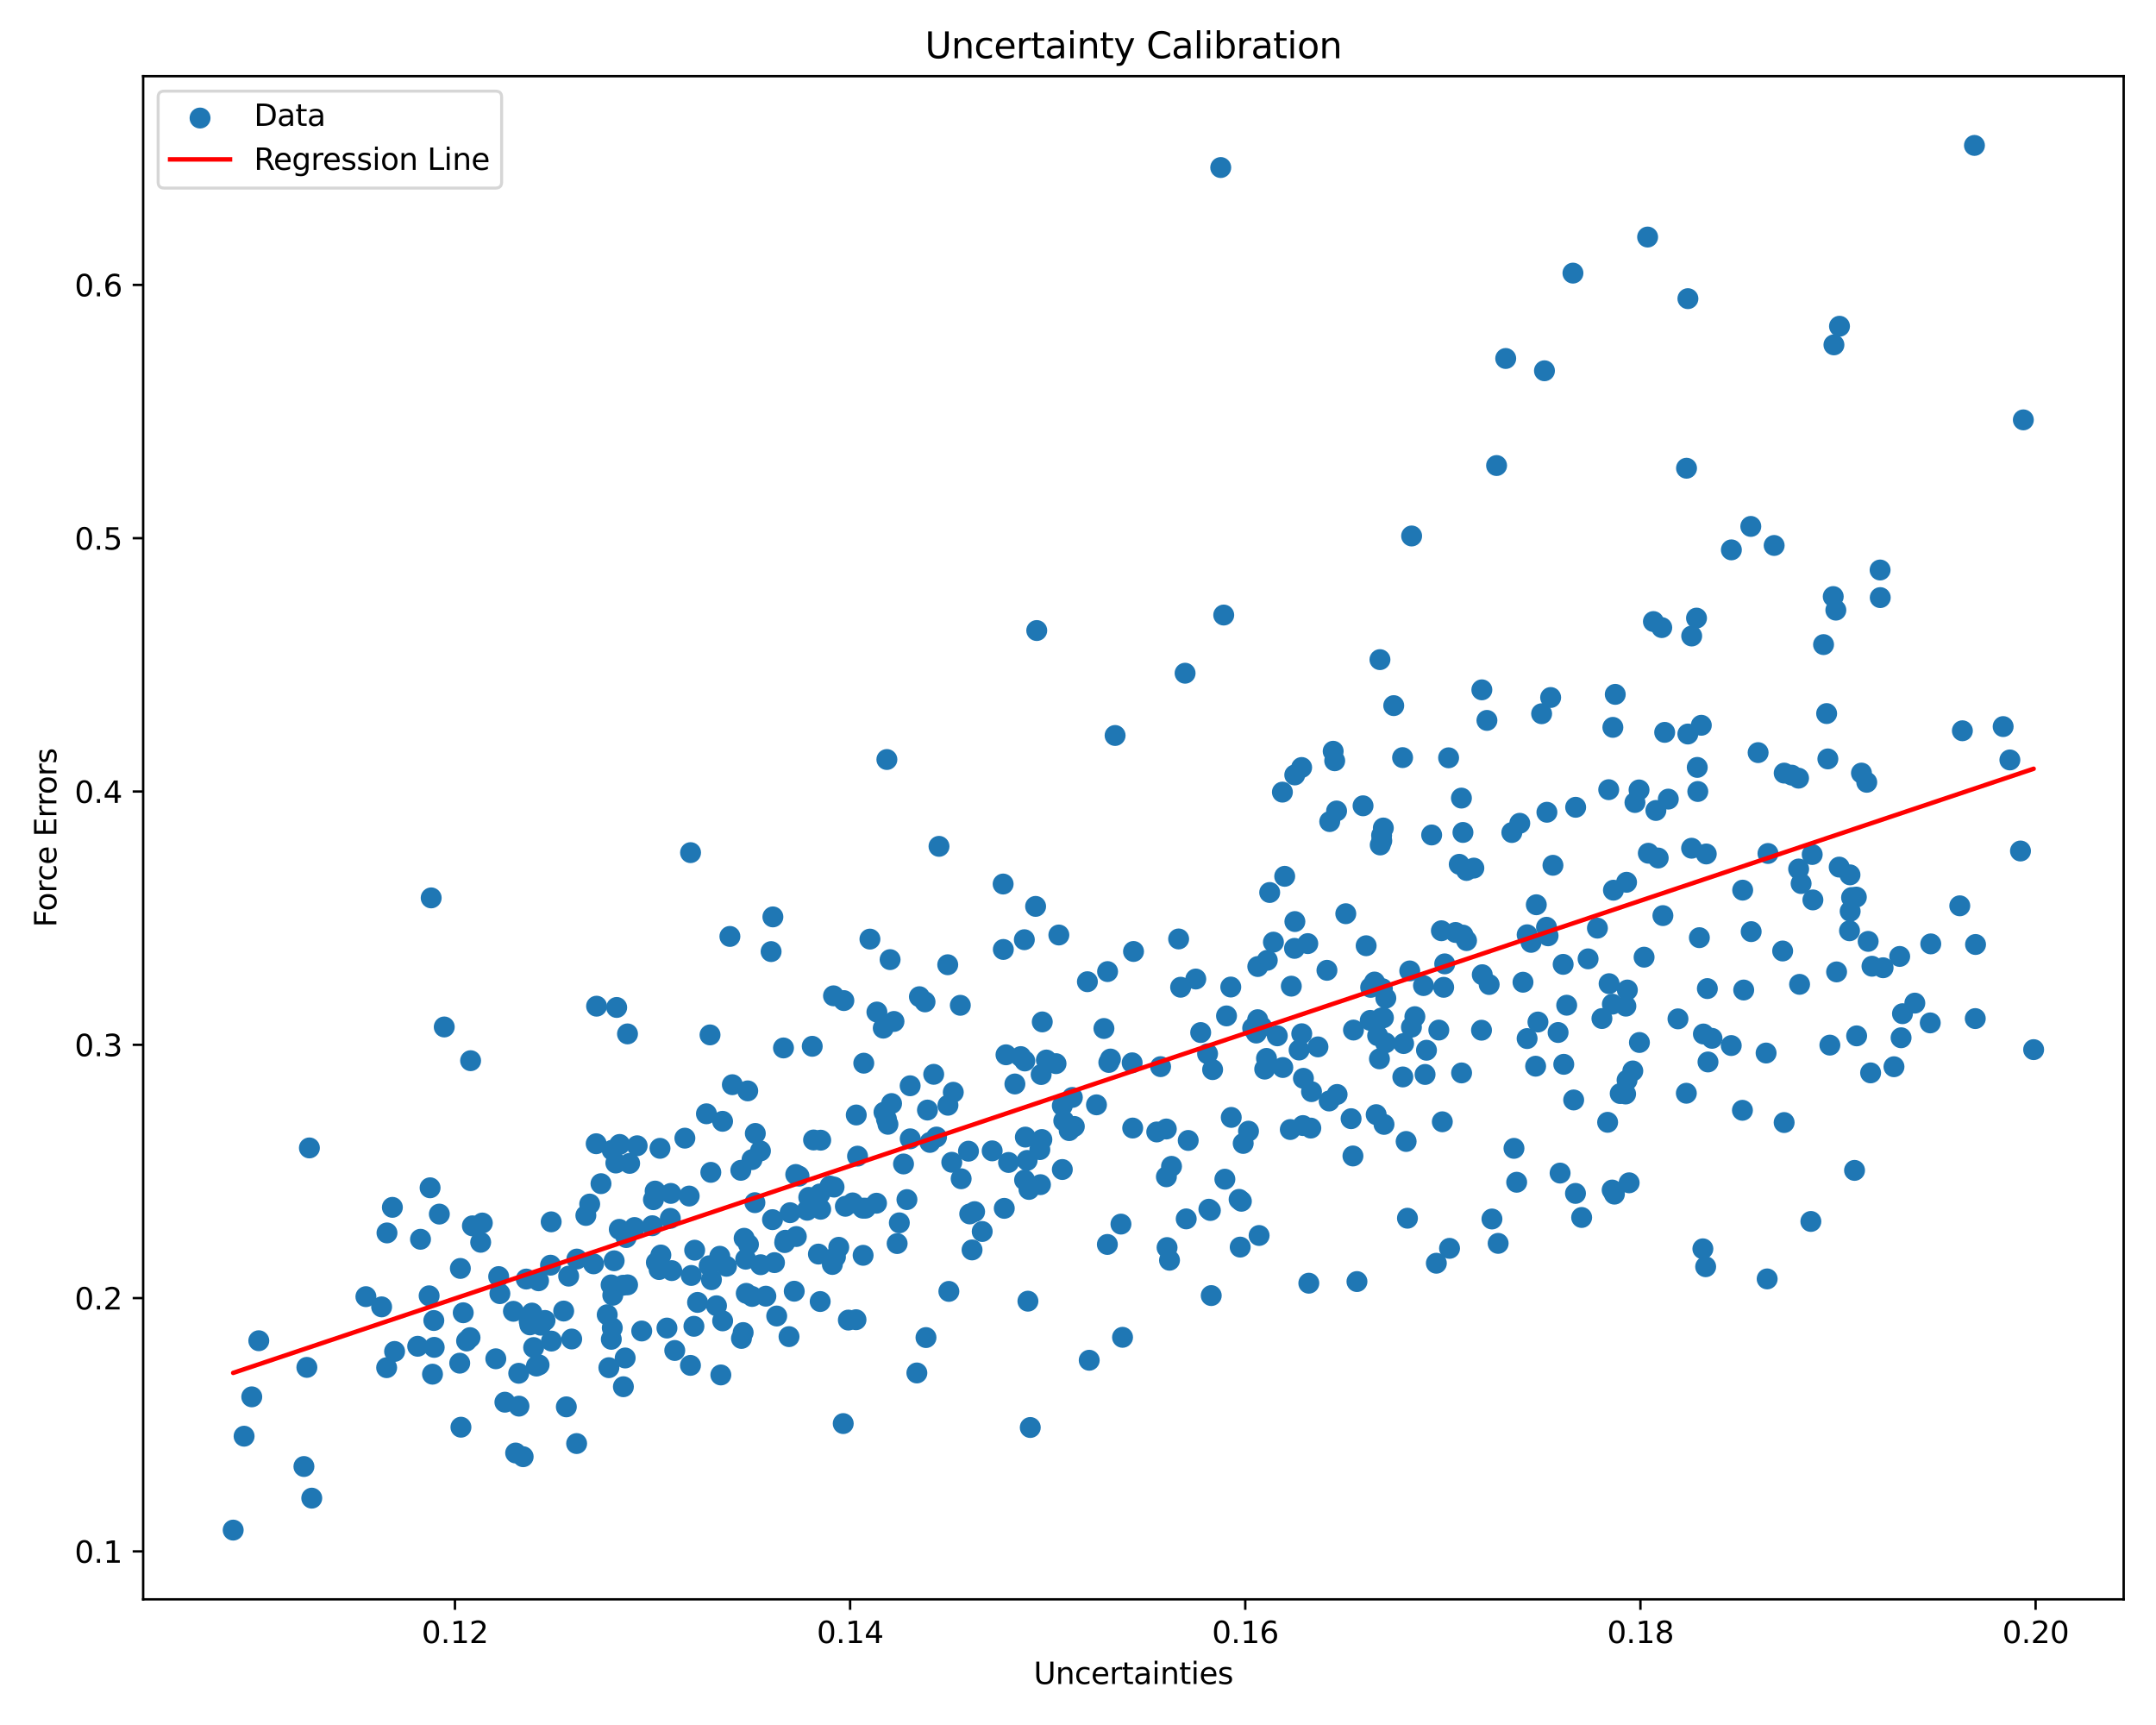 <?xml version="1.0" encoding="utf-8" standalone="no"?>
<!DOCTYPE svg PUBLIC "-//W3C//DTD SVG 1.1//EN"
  "http://www.w3.org/Graphics/SVG/1.1/DTD/svg11.dtd">
<svg xmlns:xlink="http://www.w3.org/1999/xlink" width="720pt" height="576pt" viewBox="0 0 720 576" xmlns="http://www.w3.org/2000/svg" version="1.1">
 <defs>
  <style type="text/css">*{stroke-linejoin: round; stroke-linecap: butt}</style>
 </defs>
 <g id="figure_1">
  <g id="patch_1">
   <path d="M 0 576 
L 720 576 
L 720 0 
L 0 0 
z
" style="fill: #ffffff"/>
  </g>
  <g id="axes_1">
   <g id="patch_2">
    <path d="M 47.81 534.04 
L 709.2 534.04 
L 709.2 25.44 
L 47.81 25.44 
z
" style="fill: #ffffff"/>
   </g>
   <g id="PathCollection_1">
    <defs>
     <path id="mf15069a7cf" d="M 0 3 
C 0.796 3 1.559 2.684 2.121 2.121 
C 2.684 1.559 3 0.796 3 0 
C 3 -0.796 2.684 -1.559 2.121 -2.121 
C 1.559 -2.684 0.796 -3 0 -3 
C -0.796 -3 -1.559 -2.684 -2.121 -2.121 
C -2.684 -1.559 -3 -0.796 -3 0 
C -3 0.796 -2.684 1.559 -2.121 2.121 
C -1.559 2.684 -0.796 3 0 3 
z
" style="stroke: #1f77b4"/>
    </defs>
    <g clip-path="url(#p22dc431ca0)">
     <use xlink:href="#mf15069a7cf" x="520.33" y="344.763" style="fill: #1f77b4; stroke: #1f77b4"/>
     <use xlink:href="#mf15069a7cf" x="589.79" y="351.621" style="fill: #1f77b4; stroke: #1f77b4"/>
     <use xlink:href="#mf15069a7cf" x="184.154" y="447.808" style="fill: #1f77b4; stroke: #1f77b4"/>
     <use xlink:href="#mf15069a7cf" x="475.903" y="358.776" style="fill: #1f77b4; stroke: #1f77b4"/>
     <use xlink:href="#mf15069a7cf" x="570.387" y="354.606" style="fill: #1f77b4; stroke: #1f77b4"/>
     <use xlink:href="#mf15069a7cf" x="369.807" y="415.538" style="fill: #1f77b4; stroke: #1f77b4"/>
     <use xlink:href="#mf15069a7cf" x="461.388" y="278.949" style="fill: #1f77b4; stroke: #1f77b4"/>
     <use xlink:href="#mf15069a7cf" x="343.275" y="434.48" style="fill: #1f77b4; stroke: #1f77b4"/>
     <use xlink:href="#mf15069a7cf" x="470.024" y="406.779" style="fill: #1f77b4; stroke: #1f77b4"/>
     <use xlink:href="#mf15069a7cf" x="479.672" y="421.811" style="fill: #1f77b4; stroke: #1f77b4"/>
     <use xlink:href="#mf15069a7cf" x="81.516" y="479.567" style="fill: #1f77b4; stroke: #1f77b4"/>
     <use xlink:href="#mf15069a7cf" x="301.731" y="388.661" style="fill: #1f77b4; stroke: #1f77b4"/>
     <use xlink:href="#mf15069a7cf" x="425.262" y="314.593" style="fill: #1f77b4; stroke: #1f77b4"/>
     <use xlink:href="#mf15069a7cf" x="257.514" y="317.751" style="fill: #1f77b4; stroke: #1f77b4"/>
     <use xlink:href="#mf15069a7cf" x="494.75" y="344.001" style="fill: #1f77b4; stroke: #1f77b4"/>
     <use xlink:href="#mf15069a7cf" x="462.191" y="375.447" style="fill: #1f77b4; stroke: #1f77b4"/>
     <use xlink:href="#mf15069a7cf" x="300.334" y="408.32" style="fill: #1f77b4; stroke: #1f77b4"/>
     <use xlink:href="#mf15069a7cf" x="436.735" y="315.082" style="fill: #1f77b4; stroke: #1f77b4"/>
     <use xlink:href="#mf15069a7cf" x="432.388" y="258.766" style="fill: #1f77b4; stroke: #1f77b4"/>
     <use xlink:href="#mf15069a7cf" x="449.428" y="305.1" style="fill: #1f77b4; stroke: #1f77b4"/>
     <use xlink:href="#mf15069a7cf" x="273.904" y="434.597" style="fill: #1f77b4; stroke: #1f77b4"/>
     <use xlink:href="#mf15069a7cf" x="257.98" y="407.257" style="fill: #1f77b4; stroke: #1f77b4"/>
     <use xlink:href="#mf15069a7cf" x="306.189" y="458.449" style="fill: #1f77b4; stroke: #1f77b4"/>
     <use xlink:href="#mf15069a7cf" x="605.192" y="285.325" style="fill: #1f77b4; stroke: #1f77b4"/>
     <use xlink:href="#mf15069a7cf" x="386.296" y="377.979" style="fill: #1f77b4; stroke: #1f77b4"/>
     <use xlink:href="#mf15069a7cf" x="600.63" y="259.839" style="fill: #1f77b4; stroke: #1f77b4"/>
     <use xlink:href="#mf15069a7cf" x="568.853" y="345.267" style="fill: #1f77b4; stroke: #1f77b4"/>
     <use xlink:href="#mf15069a7cf" x="537.365" y="328.464" style="fill: #1f77b4; stroke: #1f77b4"/>
     <use xlink:href="#mf15069a7cf" x="475.375" y="329.099" style="fill: #1f77b4; stroke: #1f77b4"/>
     <use xlink:href="#mf15069a7cf" x="543.358" y="360.678" style="fill: #1f77b4; stroke: #1f77b4"/>
     <use xlink:href="#mf15069a7cf" x="552.985" y="270.626" style="fill: #1f77b4; stroke: #1f77b4"/>
     <use xlink:href="#mf15069a7cf" x="460.667" y="353.562" style="fill: #1f77b4; stroke: #1f77b4"/>
     <use xlink:href="#mf15069a7cf" x="547.49" y="348.1" style="fill: #1f77b4; stroke: #1f77b4"/>
     <use xlink:href="#mf15069a7cf" x="445.217" y="250.854" style="fill: #1f77b4; stroke: #1f77b4"/>
     <use xlink:href="#mf15069a7cf" x="265.934" y="412.891" style="fill: #1f77b4; stroke: #1f77b4"/>
     <use xlink:href="#mf15069a7cf" x="274.074" y="403.785" style="fill: #1f77b4; stroke: #1f77b4"/>
     <use xlink:href="#mf15069a7cf" x="303.967" y="380.268" style="fill: #1f77b4; stroke: #1f77b4"/>
     <use xlink:href="#mf15069a7cf" x="183.846" y="422.463" style="fill: #1f77b4; stroke: #1f77b4"/>
     <use xlink:href="#mf15069a7cf" x="323.426" y="384.396" style="fill: #1f77b4; stroke: #1f77b4"/>
     <use xlink:href="#mf15069a7cf" x="644.786" y="315.178" style="fill: #1f77b4; stroke: #1f77b4"/>
     <use xlink:href="#mf15069a7cf" x="566.554" y="206.395" style="fill: #1f77b4; stroke: #1f77b4"/>
     <use xlink:href="#mf15069a7cf" x="358.115" y="366.448" style="fill: #1f77b4; stroke: #1f77b4"/>
     <use xlink:href="#mf15069a7cf" x="303.946" y="362.552" style="fill: #1f77b4; stroke: #1f77b4"/>
     <use xlink:href="#mf15069a7cf" x="241.329" y="441.054" style="fill: #1f77b4; stroke: #1f77b4"/>
     <use xlink:href="#mf15069a7cf" x="444.064" y="274.338" style="fill: #1f77b4; stroke: #1f77b4"/>
     <use xlink:href="#mf15069a7cf" x="465.441" y="235.619" style="fill: #1f77b4; stroke: #1f77b4"/>
     <use xlink:href="#mf15069a7cf" x="154.697" y="438.347" style="fill: #1f77b4; stroke: #1f77b4"/>
     <use xlink:href="#mf15069a7cf" x="378.543" y="317.711" style="fill: #1f77b4; stroke: #1f77b4"/>
     <use xlink:href="#mf15069a7cf" x="309.234" y="446.629" style="fill: #1f77b4; stroke: #1f77b4"/>
     <use xlink:href="#mf15069a7cf" x="296.174" y="253.611" style="fill: #1f77b4; stroke: #1f77b4"/>
     <use xlink:href="#mf15069a7cf" x="523.201" y="335.656" style="fill: #1f77b4; stroke: #1f77b4"/>
     <use xlink:href="#mf15069a7cf" x="614.205" y="289.535" style="fill: #1f77b4; stroke: #1f77b4"/>
     <use xlink:href="#mf15069a7cf" x="437.982" y="364.516" style="fill: #1f77b4; stroke: #1f77b4"/>
     <use xlink:href="#mf15069a7cf" x="488.044" y="266.492" style="fill: #1f77b4; stroke: #1f77b4"/>
     <use xlink:href="#mf15069a7cf" x="179.145" y="456.143" style="fill: #1f77b4; stroke: #1f77b4"/>
     <use xlink:href="#mf15069a7cf" x="157.758" y="409.321" style="fill: #1f77b4; stroke: #1f77b4"/>
     <use xlink:href="#mf15069a7cf" x="372.391" y="245.587" style="fill: #1f77b4; stroke: #1f77b4"/>
     <use xlink:href="#mf15069a7cf" x="590.147" y="427.045" style="fill: #1f77b4; stroke: #1f77b4"/>
     <use xlink:href="#mf15069a7cf" x="258.107" y="306.163" style="fill: #1f77b4; stroke: #1f77b4"/>
     <use xlink:href="#mf15069a7cf" x="517.84" y="232.909" style="fill: #1f77b4; stroke: #1f77b4"/>
     <use xlink:href="#mf15069a7cf" x="407.669" y="55.942" style="fill: #1f77b4; stroke: #1f77b4"/>
     <use xlink:href="#mf15069a7cf" x="462.7" y="348.222" style="fill: #1f77b4; stroke: #1f77b4"/>
     <use xlink:href="#mf15069a7cf" x="675.699" y="140.2" style="fill: #1f77b4; stroke: #1f77b4"/>
     <use xlink:href="#mf15069a7cf" x="144.876" y="440.935" style="fill: #1f77b4; stroke: #1f77b4"/>
     <use xlink:href="#mf15069a7cf" x="254.025" y="422.309" style="fill: #1f77b4; stroke: #1f77b4"/>
     <use xlink:href="#mf15069a7cf" x="563.68" y="99.725" style="fill: #1f77b4; stroke: #1f77b4"/>
     <use xlink:href="#mf15069a7cf" x="434.684" y="256.278" style="fill: #1f77b4; stroke: #1f77b4"/>
     <use xlink:href="#mf15069a7cf" x="525.532" y="367.29" style="fill: #1f77b4; stroke: #1f77b4"/>
     <use xlink:href="#mf15069a7cf" x="220.115" y="423.911" style="fill: #1f77b4; stroke: #1f77b4"/>
     <use xlink:href="#mf15069a7cf" x="143.31" y="432.688" style="fill: #1f77b4; stroke: #1f77b4"/>
     <use xlink:href="#mf15069a7cf" x="288.458" y="355.01" style="fill: #1f77b4; stroke: #1f77b4"/>
     <use xlink:href="#mf15069a7cf" x="325.475" y="404.586" style="fill: #1f77b4; stroke: #1f77b4"/>
     <use xlink:href="#mf15069a7cf" x="127.442" y="436.378" style="fill: #1f77b4; stroke: #1f77b4"/>
     <use xlink:href="#mf15069a7cf" x="462.799" y="333.307" style="fill: #1f77b4; stroke: #1f77b4"/>
     <use xlink:href="#mf15069a7cf" x="363.749" y="454.206" style="fill: #1f77b4; stroke: #1f77b4"/>
     <use xlink:href="#mf15069a7cf" x="389.742" y="416.578" style="fill: #1f77b4; stroke: #1f77b4"/>
     <use xlink:href="#mf15069a7cf" x="389.519" y="392.942" style="fill: #1f77b4; stroke: #1f77b4"/>
     <use xlink:href="#mf15069a7cf" x="208.778" y="453.447" style="fill: #1f77b4; stroke: #1f77b4"/>
     <use xlink:href="#mf15069a7cf" x="526.132" y="398.493" style="fill: #1f77b4; stroke: #1f77b4"/>
     <use xlink:href="#mf15069a7cf" x="225.336" y="450.944" style="fill: #1f77b4; stroke: #1f77b4"/>
     <use xlink:href="#mf15069a7cf" x="279" y="419.711" style="fill: #1f77b4; stroke: #1f77b4"/>
     <use xlink:href="#mf15069a7cf" x="223.856" y="406.827" style="fill: #1f77b4; stroke: #1f77b4"/>
     <use xlink:href="#mf15069a7cf" x="600.659" y="290.168" style="fill: #1f77b4; stroke: #1f77b4"/>
     <use xlink:href="#mf15069a7cf" x="459.029" y="327.918" style="fill: #1f77b4; stroke: #1f77b4"/>
     <use xlink:href="#mf15069a7cf" x="552.162" y="207.547" style="fill: #1f77b4; stroke: #1f77b4"/>
     <use xlink:href="#mf15069a7cf" x="84.077" y="466.427" style="fill: #1f77b4; stroke: #1f77b4"/>
     <use xlink:href="#mf15069a7cf" x="452.001" y="343.949" style="fill: #1f77b4; stroke: #1f77b4"/>
     <use xlink:href="#mf15069a7cf" x="251.153" y="432.9" style="fill: #1f77b4; stroke: #1f77b4"/>
     <use xlink:href="#mf15069a7cf" x="522.023" y="322.012" style="fill: #1f77b4; stroke: #1f77b4"/>
     <use xlink:href="#mf15069a7cf" x="345.842" y="302.654" style="fill: #1f77b4; stroke: #1f77b4"/>
     <use xlink:href="#mf15069a7cf" x="403.708" y="403.772" style="fill: #1f77b4; stroke: #1f77b4"/>
     <use xlink:href="#mf15069a7cf" x="263.854" y="404.934" style="fill: #1f77b4; stroke: #1f77b4"/>
     <use xlink:href="#mf15069a7cf" x="569.813" y="285.15" style="fill: #1f77b4; stroke: #1f77b4"/>
     <use xlink:href="#mf15069a7cf" x="335.954" y="352.209" style="fill: #1f77b4; stroke: #1f77b4"/>
     <use xlink:href="#mf15069a7cf" x="418.334" y="343.322" style="fill: #1f77b4; stroke: #1f77b4"/>
     <use xlink:href="#mf15069a7cf" x="488.101" y="358.261" style="fill: #1f77b4; stroke: #1f77b4"/>
     <use xlink:href="#mf15069a7cf" x="206.814" y="410.488" style="fill: #1f77b4; stroke: #1f77b4"/>
     <use xlink:href="#mf15069a7cf" x="261.648" y="349.925" style="fill: #1f77b4; stroke: #1f77b4"/>
     <use xlink:href="#mf15069a7cf" x="235.915" y="371.911" style="fill: #1f77b4; stroke: #1f77b4"/>
     <use xlink:href="#mf15069a7cf" x="204.637" y="432.505" style="fill: #1f77b4; stroke: #1f77b4"/>
     <use xlink:href="#mf15069a7cf" x="581.889" y="370.745" style="fill: #1f77b4; stroke: #1f77b4"/>
     <use xlink:href="#mf15069a7cf" x="354.765" y="390.514" style="fill: #1f77b4; stroke: #1f77b4"/>
     <use xlink:href="#mf15069a7cf" x="604.743" y="407.86" style="fill: #1f77b4; stroke: #1f77b4"/>
     <use xlink:href="#mf15069a7cf" x="214.304" y="444.438" style="fill: #1f77b4; stroke: #1f77b4"/>
     <use xlink:href="#mf15069a7cf" x="526.189" y="269.563" style="fill: #1f77b4; stroke: #1f77b4"/>
     <use xlink:href="#mf15069a7cf" x="220.695" y="419.064" style="fill: #1f77b4; stroke: #1f77b4"/>
     <use xlink:href="#mf15069a7cf" x="516.593" y="271.222" style="fill: #1f77b4; stroke: #1f77b4"/>
     <use xlink:href="#mf15069a7cf" x="368.658" y="343.425" style="fill: #1f77b4; stroke: #1f77b4"/>
     <use xlink:href="#mf15069a7cf" x="488.587" y="312.252" style="fill: #1f77b4; stroke: #1f77b4"/>
     <use xlink:href="#mf15069a7cf" x="525.288" y="91.198" style="fill: #1f77b4; stroke: #1f77b4"/>
     <use xlink:href="#mf15069a7cf" x="177.648" y="438.451" style="fill: #1f77b4; stroke: #1f77b4"/>
     <use xlink:href="#mf15069a7cf" x="363.14" y="327.808" style="fill: #1f77b4; stroke: #1f77b4"/>
     <use xlink:href="#mf15069a7cf" x="334.999" y="295.188" style="fill: #1f77b4; stroke: #1f77b4"/>
     <use xlink:href="#mf15069a7cf" x="192.643" y="420.417" style="fill: #1f77b4; stroke: #1f77b4"/>
     <use xlink:href="#mf15069a7cf" x="208.052" y="429.163" style="fill: #1f77b4; stroke: #1f77b4"/>
     <use xlink:href="#mf15069a7cf" x="419.996" y="340.487" style="fill: #1f77b4; stroke: #1f77b4"/>
     <use xlink:href="#mf15069a7cf" x="420.482" y="412.548" style="fill: #1f77b4; stroke: #1f77b4"/>
     <use xlink:href="#mf15069a7cf" x="424.014" y="298.016" style="fill: #1f77b4; stroke: #1f77b4"/>
     <use xlink:href="#mf15069a7cf" x="564.912" y="283.234" style="fill: #1f77b4; stroke: #1f77b4"/>
     <use xlink:href="#mf15069a7cf" x="428.261" y="264.502" style="fill: #1f77b4; stroke: #1f77b4"/>
     <use xlink:href="#mf15069a7cf" x="331.339" y="384.286" style="fill: #1f77b4; stroke: #1f77b4"/>
     <use xlink:href="#mf15069a7cf" x="443.872" y="367.634" style="fill: #1f77b4; stroke: #1f77b4"/>
     <use xlink:href="#mf15069a7cf" x="335.38" y="403.483" style="fill: #1f77b4; stroke: #1f77b4"/>
     <use xlink:href="#mf15069a7cf" x="252.103" y="401.588" style="fill: #1f77b4; stroke: #1f77b4"/>
     <use xlink:href="#mf15069a7cf" x="542.874" y="365.299" style="fill: #1f77b4; stroke: #1f77b4"/>
     <use xlink:href="#mf15069a7cf" x="237.379" y="391.464" style="fill: #1f77b4; stroke: #1f77b4"/>
     <use xlink:href="#mf15069a7cf" x="513.601" y="341.265" style="fill: #1f77b4; stroke: #1f77b4"/>
     <use xlink:href="#mf15069a7cf" x="507.531" y="274.905" style="fill: #1f77b4; stroke: #1f77b4"/>
     <use xlink:href="#mf15069a7cf" x="584.685" y="175.779" style="fill: #1f77b4; stroke: #1f77b4"/>
     <use xlink:href="#mf15069a7cf" x="391.229" y="389.456" style="fill: #1f77b4; stroke: #1f77b4"/>
     <use xlink:href="#mf15069a7cf" x="253.951" y="384.311" style="fill: #1f77b4; stroke: #1f77b4"/>
     <use xlink:href="#mf15069a7cf" x="316.498" y="322.14" style="fill: #1f77b4; stroke: #1f77b4"/>
     <use xlink:href="#mf15069a7cf" x="204.452" y="384.075" style="fill: #1f77b4; stroke: #1f77b4"/>
     <use xlink:href="#mf15069a7cf" x="522.225" y="355.388" style="fill: #1f77b4; stroke: #1f77b4"/>
     <use xlink:href="#mf15069a7cf" x="421.364" y="342.866" style="fill: #1f77b4; stroke: #1f77b4"/>
     <use xlink:href="#mf15069a7cf" x="539.417" y="231.859" style="fill: #1f77b4; stroke: #1f77b4"/>
     <use xlink:href="#mf15069a7cf" x="310.544" y="381.465" style="fill: #1f77b4; stroke: #1f77b4"/>
     <use xlink:href="#mf15069a7cf" x="285.951" y="372.31" style="fill: #1f77b4; stroke: #1f77b4"/>
     <use xlink:href="#mf15069a7cf" x="180.595" y="442.502" style="fill: #1f77b4; stroke: #1f77b4"/>
     <use xlink:href="#mf15069a7cf" x="199.229" y="335.976" style="fill: #1f77b4; stroke: #1f77b4"/>
     <use xlink:href="#mf15069a7cf" x="563.663" y="245.099" style="fill: #1f77b4; stroke: #1f77b4"/>
     <use xlink:href="#mf15069a7cf" x="504.881" y="277.987" style="fill: #1f77b4; stroke: #1f77b4"/>
     <use xlink:href="#mf15069a7cf" x="218.779" y="397.718" style="fill: #1f77b4; stroke: #1f77b4"/>
     <use xlink:href="#mf15069a7cf" x="634.405" y="319.367" style="fill: #1f77b4; stroke: #1f77b4"/>
     <use xlink:href="#mf15069a7cf" x="299.602" y="415.24" style="fill: #1f77b4; stroke: #1f77b4"/>
     <use xlink:href="#mf15069a7cf" x="265.238" y="431.154" style="fill: #1f77b4; stroke: #1f77b4"/>
     <use xlink:href="#mf15069a7cf" x="255.76" y="432.812" style="fill: #1f77b4; stroke: #1f77b4"/>
     <use xlink:href="#mf15069a7cf" x="566.983" y="264.291" style="fill: #1f77b4; stroke: #1f77b4"/>
     <use xlink:href="#mf15069a7cf" x="578.152" y="349.125" style="fill: #1f77b4; stroke: #1f77b4"/>
     <use xlink:href="#mf15069a7cf" x="249.214" y="431.87" style="fill: #1f77b4; stroke: #1f77b4"/>
     <use xlink:href="#mf15069a7cf" x="404.208" y="404.201" style="fill: #1f77b4; stroke: #1f77b4"/>
     <use xlink:href="#mf15069a7cf" x="280.104" y="416.486" style="fill: #1f77b4; stroke: #1f77b4"/>
     <use xlink:href="#mf15069a7cf" x="554.945" y="209.561" style="fill: #1f77b4; stroke: #1f77b4"/>
     <use xlink:href="#mf15069a7cf" x="509.981" y="346.791" style="fill: #1f77b4; stroke: #1f77b4"/>
     <use xlink:href="#mf15069a7cf" x="617.865" y="304.295" style="fill: #1f77b4; stroke: #1f77b4"/>
     <use xlink:href="#mf15069a7cf" x="143.63" y="396.619" style="fill: #1f77b4; stroke: #1f77b4"/>
     <use xlink:href="#mf15069a7cf" x="284.744" y="401.665" style="fill: #1f77b4; stroke: #1f77b4"/>
     <use xlink:href="#mf15069a7cf" x="274.081" y="380.722" style="fill: #1f77b4; stroke: #1f77b4"/>
     <use xlink:href="#mf15069a7cf" x="659.371" y="48.558" style="fill: #1f77b4; stroke: #1f77b4"/>
     <use xlink:href="#mf15069a7cf" x="542.966" y="335.963" style="fill: #1f77b4; stroke: #1f77b4"/>
     <use xlink:href="#mf15069a7cf" x="278.351" y="332.52" style="fill: #1f77b4; stroke: #1f77b4"/>
     <use xlink:href="#mf15069a7cf" x="570.176" y="330.099" style="fill: #1f77b4; stroke: #1f77b4"/>
     <use xlink:href="#mf15069a7cf" x="617.649" y="310.795" style="fill: #1f77b4; stroke: #1f77b4"/>
     <use xlink:href="#mf15069a7cf" x="518.612" y="288.933" style="fill: #1f77b4; stroke: #1f77b4"/>
     <use xlink:href="#mf15069a7cf" x="281.6" y="475.349" style="fill: #1f77b4; stroke: #1f77b4"/>
     <use xlink:href="#mf15069a7cf" x="160.523" y="414.815" style="fill: #1f77b4; stroke: #1f77b4"/>
     <use xlink:href="#mf15069a7cf" x="101.495" y="489.688" style="fill: #1f77b4; stroke: #1f77b4"/>
     <use xlink:href="#mf15069a7cf" x="461.255" y="339.969" style="fill: #1f77b4; stroke: #1f77b4"/>
     <use xlink:href="#mf15069a7cf" x="429.03" y="292.616" style="fill: #1f77b4; stroke: #1f77b4"/>
     <use xlink:href="#mf15069a7cf" x="285.865" y="440.67" style="fill: #1f77b4; stroke: #1f77b4"/>
     <use xlink:href="#mf15069a7cf" x="297.251" y="320.431" style="fill: #1f77b4; stroke: #1f77b4"/>
     <use xlink:href="#mf15069a7cf" x="175.745" y="427.094" style="fill: #1f77b4; stroke: #1f77b4"/>
     <use xlink:href="#mf15069a7cf" x="205.663" y="388.347" style="fill: #1f77b4; stroke: #1f77b4"/>
     <use xlink:href="#mf15069a7cf" x="601.486" y="295.031" style="fill: #1f77b4; stroke: #1f77b4"/>
     <use xlink:href="#mf15069a7cf" x="659.644" y="340.116" style="fill: #1f77b4; stroke: #1f77b4"/>
     <use xlink:href="#mf15069a7cf" x="155.818" y="447.77" style="fill: #1f77b4; stroke: #1f77b4"/>
     <use xlink:href="#mf15069a7cf" x="265.739" y="392.173" style="fill: #1f77b4; stroke: #1f77b4"/>
     <use xlink:href="#mf15069a7cf" x="623.874" y="314.34" style="fill: #1f77b4; stroke: #1f77b4"/>
     <use xlink:href="#mf15069a7cf" x="416.94" y="377.712" style="fill: #1f77b4; stroke: #1f77b4"/>
     <use xlink:href="#mf15069a7cf" x="409.048" y="393.751" style="fill: #1f77b4; stroke: #1f77b4"/>
     <use xlink:href="#mf15069a7cf" x="545.996" y="267.966" style="fill: #1f77b4; stroke: #1f77b4"/>
     <use xlink:href="#mf15069a7cf" x="347.465" y="395.572" style="fill: #1f77b4; stroke: #1f77b4"/>
     <use xlink:href="#mf15069a7cf" x="611.087" y="348.982" style="fill: #1f77b4; stroke: #1f77b4"/>
     <use xlink:href="#mf15069a7cf" x="271.69" y="380.654" style="fill: #1f77b4; stroke: #1f77b4"/>
     <use xlink:href="#mf15069a7cf" x="608.979" y="215.241" style="fill: #1f77b4; stroke: #1f77b4"/>
     <use xlink:href="#mf15069a7cf" x="513.052" y="302.108" style="fill: #1f77b4; stroke: #1f77b4"/>
     <use xlink:href="#mf15069a7cf" x="200.702" y="395.242" style="fill: #1f77b4; stroke: #1f77b4"/>
     <use xlink:href="#mf15069a7cf" x="309.723" y="370.661" style="fill: #1f77b4; stroke: #1f77b4"/>
     <use xlink:href="#mf15069a7cf" x="595.32" y="317.549" style="fill: #1f77b4; stroke: #1f77b4"/>
     <use xlink:href="#mf15069a7cf" x="346.224" y="210.544" style="fill: #1f77b4; stroke: #1f77b4"/>
     <use xlink:href="#mf15069a7cf" x="411.18" y="373.119" style="fill: #1f77b4; stroke: #1f77b4"/>
     <use xlink:href="#mf15069a7cf" x="456.229" y="315.795" style="fill: #1f77b4; stroke: #1f77b4"/>
     <use xlink:href="#mf15069a7cf" x="612.446" y="115.152" style="fill: #1f77b4; stroke: #1f77b4"/>
     <use xlink:href="#mf15069a7cf" x="129.233" y="411.69" style="fill: #1f77b4; stroke: #1f77b4"/>
     <use xlink:href="#mf15069a7cf" x="237.585" y="427.306" style="fill: #1f77b4; stroke: #1f77b4"/>
     <use xlink:href="#mf15069a7cf" x="502.835" y="119.701" style="fill: #1f77b4; stroke: #1f77b4"/>
     <use xlink:href="#mf15069a7cf" x="335.063" y="317.033" style="fill: #1f77b4; stroke: #1f77b4"/>
     <use xlink:href="#mf15069a7cf" x="242.602" y="422.827" style="fill: #1f77b4; stroke: #1f77b4"/>
     <use xlink:href="#mf15069a7cf" x="569.607" y="422.974" style="fill: #1f77b4; stroke: #1f77b4"/>
     <use xlink:href="#mf15069a7cf" x="369.879" y="324.426" style="fill: #1f77b4; stroke: #1f77b4"/>
     <use xlink:href="#mf15069a7cf" x="188.243" y="437.775" style="fill: #1f77b4; stroke: #1f77b4"/>
     <use xlink:href="#mf15069a7cf" x="172.2" y="485.178" style="fill: #1f77b4; stroke: #1f77b4"/>
     <use xlink:href="#mf15069a7cf" x="497.313" y="328.739" style="fill: #1f77b4; stroke: #1f77b4"/>
     <use xlink:href="#mf15069a7cf" x="189.129" y="469.765" style="fill: #1f77b4; stroke: #1f77b4"/>
     <use xlink:href="#mf15069a7cf" x="478.103" y="278.809" style="fill: #1f77b4; stroke: #1f77b4"/>
     <use xlink:href="#mf15069a7cf" x="241.305" y="374.419" style="fill: #1f77b4; stroke: #1f77b4"/>
     <use xlink:href="#mf15069a7cf" x="355.248" y="374.257" style="fill: #1f77b4; stroke: #1f77b4"/>
     <use xlink:href="#mf15069a7cf" x="224.022" y="398.496" style="fill: #1f77b4; stroke: #1f77b4"/>
     <use xlink:href="#mf15069a7cf" x="340.879" y="352.81" style="fill: #1f77b4; stroke: #1f77b4"/>
     <use xlink:href="#mf15069a7cf" x="176.727" y="441.257" style="fill: #1f77b4; stroke: #1f77b4"/>
     <use xlink:href="#mf15069a7cf" x="249.027" y="420.462" style="fill: #1f77b4; stroke: #1f77b4"/>
     <use xlink:href="#mf15069a7cf" x="153.524" y="455.183" style="fill: #1f77b4; stroke: #1f77b4"/>
     <use xlink:href="#mf15069a7cf" x="189.902" y="426.119" style="fill: #1f77b4; stroke: #1f77b4"/>
     <use xlink:href="#mf15069a7cf" x="370.834" y="353.622" style="fill: #1f77b4; stroke: #1f77b4"/>
     <use xlink:href="#mf15069a7cf" x="555.33" y="305.734" style="fill: #1f77b4; stroke: #1f77b4"/>
     <use xlink:href="#mf15069a7cf" x="446.354" y="270.801" style="fill: #1f77b4; stroke: #1f77b4"/>
     <use xlink:href="#mf15069a7cf" x="555.922" y="244.547" style="fill: #1f77b4; stroke: #1f77b4"/>
     <use xlink:href="#mf15069a7cf" x="511.303" y="314.667" style="fill: #1f77b4; stroke: #1f77b4"/>
     <use xlink:href="#mf15069a7cf" x="140.428" y="413.811" style="fill: #1f77b4; stroke: #1f77b4"/>
     <use xlink:href="#mf15069a7cf" x="307.041" y="332.814" style="fill: #1f77b4; stroke: #1f77b4"/>
     <use xlink:href="#mf15069a7cf" x="422.35" y="356.994" style="fill: #1f77b4; stroke: #1f77b4"/>
     <use xlink:href="#mf15069a7cf" x="432.428" y="307.723" style="fill: #1f77b4; stroke: #1f77b4"/>
     <use xlink:href="#mf15069a7cf" x="468.397" y="252.975" style="fill: #1f77b4; stroke: #1f77b4"/>
     <use xlink:href="#mf15069a7cf" x="440.132" y="349.569" style="fill: #1f77b4; stroke: #1f77b4"/>
     <use xlink:href="#mf15069a7cf" x="426.554" y="345.875" style="fill: #1f77b4; stroke: #1f77b4"/>
     <use xlink:href="#mf15069a7cf" x="86.426" y="447.688" style="fill: #1f77b4; stroke: #1f77b4"/>
     <use xlink:href="#mf15069a7cf" x="366.171" y="368.917" style="fill: #1f77b4; stroke: #1f77b4"/>
     <use xlink:href="#mf15069a7cf" x="211.905" y="409.885" style="fill: #1f77b4; stroke: #1f77b4"/>
     <use xlink:href="#mf15069a7cf" x="244.571" y="362.194" style="fill: #1f77b4; stroke: #1f77b4"/>
     <use xlink:href="#mf15069a7cf" x="278.532" y="396.378" style="fill: #1f77b4; stroke: #1f77b4"/>
     <use xlink:href="#mf15069a7cf" x="378.268" y="376.669" style="fill: #1f77b4; stroke: #1f77b4"/>
     <use xlink:href="#mf15069a7cf" x="482.114" y="329.675" style="fill: #1f77b4; stroke: #1f77b4"/>
     <use xlink:href="#mf15069a7cf" x="595.817" y="374.831" style="fill: #1f77b4; stroke: #1f77b4"/>
     <use xlink:href="#mf15069a7cf" x="415.171" y="381.802" style="fill: #1f77b4; stroke: #1f77b4"/>
     <use xlink:href="#mf15069a7cf" x="393.606" y="313.531" style="fill: #1f77b4; stroke: #1f77b4"/>
     <use xlink:href="#mf15069a7cf" x="288.131" y="403.425" style="fill: #1f77b4; stroke: #1f77b4"/>
     <use xlink:href="#mf15069a7cf" x="437.748" y="376.682" style="fill: #1f77b4; stroke: #1f77b4"/>
     <use xlink:href="#mf15069a7cf" x="445.728" y="254.033" style="fill: #1f77b4; stroke: #1f77b4"/>
     <use xlink:href="#mf15069a7cf" x="457.591" y="340.725" style="fill: #1f77b4; stroke: #1f77b4"/>
     <use xlink:href="#mf15069a7cf" x="550.224" y="79.154" style="fill: #1f77b4; stroke: #1f77b4"/>
     <use xlink:href="#mf15069a7cf" x="420.04" y="322.736" style="fill: #1f77b4; stroke: #1f77b4"/>
     <use xlink:href="#mf15069a7cf" x="204.148" y="447.215" style="fill: #1f77b4; stroke: #1f77b4"/>
     <use xlink:href="#mf15069a7cf" x="220.409" y="383.444" style="fill: #1f77b4; stroke: #1f77b4"/>
     <use xlink:href="#mf15069a7cf" x="277.186" y="396.043" style="fill: #1f77b4; stroke: #1f77b4"/>
     <use xlink:href="#mf15069a7cf" x="374.876" y="446.547" style="fill: #1f77b4; stroke: #1f77b4"/>
     <use xlink:href="#mf15069a7cf" x="103.322" y="383.307" style="fill: #1f77b4; stroke: #1f77b4"/>
     <use xlink:href="#mf15069a7cf" x="342.416" y="379.69" style="fill: #1f77b4; stroke: #1f77b4"/>
     <use xlink:href="#mf15069a7cf" x="434.725" y="345.18" style="fill: #1f77b4; stroke: #1f77b4"/>
     <use xlink:href="#mf15069a7cf" x="495.004" y="325.471" style="fill: #1f77b4; stroke: #1f77b4"/>
     <use xlink:href="#mf15069a7cf" x="171.46" y="437.861" style="fill: #1f77b4; stroke: #1f77b4"/>
     <use xlink:href="#mf15069a7cf" x="240.728" y="459.111" style="fill: #1f77b4; stroke: #1f77b4"/>
     <use xlink:href="#mf15069a7cf" x="166.533" y="426.266" style="fill: #1f77b4; stroke: #1f77b4"/>
     <use xlink:href="#mf15069a7cf" x="430.897" y="377.164" style="fill: #1f77b4; stroke: #1f77b4"/>
     <use xlink:href="#mf15069a7cf" x="316.874" y="431.216" style="fill: #1f77b4; stroke: #1f77b4"/>
     <use xlink:href="#mf15069a7cf" x="236.825" y="422.659" style="fill: #1f77b4; stroke: #1f77b4"/>
     <use xlink:href="#mf15069a7cf" x="538.62" y="242.876" style="fill: #1f77b4; stroke: #1f77b4"/>
     <use xlink:href="#mf15069a7cf" x="205.942" y="336.401" style="fill: #1f77b4; stroke: #1f77b4"/>
     <use xlink:href="#mf15069a7cf" x="228.716" y="380.046" style="fill: #1f77b4; stroke: #1f77b4"/>
     <use xlink:href="#mf15069a7cf" x="494.865" y="230.344" style="fill: #1f77b4; stroke: #1f77b4"/>
     <use xlink:href="#mf15069a7cf" x="571.732" y="346.712" style="fill: #1f77b4; stroke: #1f77b4"/>
     <use xlink:href="#mf15069a7cf" x="230.154" y="399.378" style="fill: #1f77b4; stroke: #1f77b4"/>
     <use xlink:href="#mf15069a7cf" x="581.973" y="297.235" style="fill: #1f77b4; stroke: #1f77b4"/>
     <use xlink:href="#mf15069a7cf" x="534.965" y="340.102" style="fill: #1f77b4; stroke: #1f77b4"/>
     <use xlink:href="#mf15069a7cf" x="543.462" y="330.577" style="fill: #1f77b4; stroke: #1f77b4"/>
     <use xlink:href="#mf15069a7cf" x="262.246" y="414.136" style="fill: #1f77b4; stroke: #1f77b4"/>
     <use xlink:href="#mf15069a7cf" x="404.497" y="432.611" style="fill: #1f77b4; stroke: #1f77b4"/>
     <use xlink:href="#mf15069a7cf" x="129.12" y="456.684" style="fill: #1f77b4; stroke: #1f77b4"/>
     <use xlink:href="#mf15069a7cf" x="296.528" y="375.414" style="fill: #1f77b4; stroke: #1f77b4"/>
     <use xlink:href="#mf15069a7cf" x="403.271" y="351.869" style="fill: #1f77b4; stroke: #1f77b4"/>
     <use xlink:href="#mf15069a7cf" x="655.341" y="244.013" style="fill: #1f77b4; stroke: #1f77b4"/>
     <use xlink:href="#mf15069a7cf" x="122.195" y="432.969" style="fill: #1f77b4; stroke: #1f77b4"/>
     <use xlink:href="#mf15069a7cf" x="428.397" y="356.457" style="fill: #1f77b4; stroke: #1f77b4"/>
     <use xlink:href="#mf15069a7cf" x="578.197" y="183.608" style="fill: #1f77b4; stroke: #1f77b4"/>
     <use xlink:href="#mf15069a7cf" x="538.455" y="335.303" style="fill: #1f77b4; stroke: #1f77b4"/>
     <use xlink:href="#mf15069a7cf" x="232.95" y="434.889" style="fill: #1f77b4; stroke: #1f77b4"/>
     <use xlink:href="#mf15069a7cf" x="621.638" y="258.139" style="fill: #1f77b4; stroke: #1f77b4"/>
     <use xlink:href="#mf15069a7cf" x="273.315" y="418.753" style="fill: #1f77b4; stroke: #1f77b4"/>
     <use xlink:href="#mf15069a7cf" x="292.845" y="337.931" style="fill: #1f77b4; stroke: #1f77b4"/>
     <use xlink:href="#mf15069a7cf" x="512.824" y="356.018" style="fill: #1f77b4; stroke: #1f77b4"/>
     <use xlink:href="#mf15069a7cf" x="624.694" y="358.248" style="fill: #1f77b4; stroke: #1f77b4"/>
     <use xlink:href="#mf15069a7cf" x="595.831" y="258.15" style="fill: #1f77b4; stroke: #1f77b4"/>
     <use xlink:href="#mf15069a7cf" x="294.966" y="343.311" style="fill: #1f77b4; stroke: #1f77b4"/>
     <use xlink:href="#mf15069a7cf" x="584.807" y="311.082" style="fill: #1f77b4; stroke: #1f77b4"/>
     <use xlink:href="#mf15069a7cf" x="209.556" y="345.232" style="fill: #1f77b4; stroke: #1f77b4"/>
     <use xlink:href="#mf15069a7cf" x="354.759" y="369.227" style="fill: #1f77b4; stroke: #1f77b4"/>
     <use xlink:href="#mf15069a7cf" x="347.93" y="380.502" style="fill: #1f77b4; stroke: #1f77b4"/>
     <use xlink:href="#mf15069a7cf" x="292.716" y="401.77" style="fill: #1f77b4; stroke: #1f77b4"/>
     <use xlink:href="#mf15069a7cf" x="469.581" y="381.15" style="fill: #1f77b4; stroke: #1f77b4"/>
     <use xlink:href="#mf15069a7cf" x="204.078" y="429.048" style="fill: #1f77b4; stroke: #1f77b4"/>
     <use xlink:href="#mf15069a7cf" x="457.737" y="329.696" style="fill: #1f77b4; stroke: #1f77b4"/>
     <use xlink:href="#mf15069a7cf" x="471.35" y="342.991" style="fill: #1f77b4; stroke: #1f77b4"/>
     <use xlink:href="#mf15069a7cf" x="192.567" y="482.022" style="fill: #1f77b4; stroke: #1f77b4"/>
     <use xlink:href="#mf15069a7cf" x="208.184" y="463.045" style="fill: #1f77b4; stroke: #1f77b4"/>
     <use xlink:href="#mf15069a7cf" x="590.42" y="284.99" style="fill: #1f77b4; stroke: #1f77b4"/>
     <use xlink:href="#mf15069a7cf" x="496.561" y="240.553" style="fill: #1f77b4; stroke: #1f77b4"/>
     <use xlink:href="#mf15069a7cf" x="553.765" y="286.503" style="fill: #1f77b4; stroke: #1f77b4"/>
     <use xlink:href="#mf15069a7cf" x="283.309" y="440.79" style="fill: #1f77b4; stroke: #1f77b4"/>
     <use xlink:href="#mf15069a7cf" x="481.666" y="374.583" style="fill: #1f77b4; stroke: #1f77b4"/>
     <use xlink:href="#mf15069a7cf" x="143.996" y="299.817" style="fill: #1f77b4; stroke: #1f77b4"/>
     <use xlink:href="#mf15069a7cf" x="461.963" y="276.485" style="fill: #1f77b4; stroke: #1f77b4"/>
     <use xlink:href="#mf15069a7cf" x="323.841" y="405.345" style="fill: #1f77b4; stroke: #1f77b4"/>
     <use xlink:href="#mf15069a7cf" x="396.14" y="407.004" style="fill: #1f77b4; stroke: #1f77b4"/>
     <use xlink:href="#mf15069a7cf" x="298.551" y="341.076" style="fill: #1f77b4; stroke: #1f77b4"/>
     <use xlink:href="#mf15069a7cf" x="157.16" y="354.179" style="fill: #1f77b4; stroke: #1f77b4"/>
     <use xlink:href="#mf15069a7cf" x="610.417" y="253.411" style="fill: #1f77b4; stroke: #1f77b4"/>
     <use xlink:href="#mf15069a7cf" x="222.726" y="443.455" style="fill: #1f77b4; stroke: #1f77b4"/>
     <use xlink:href="#mf15069a7cf" x="282.311" y="402.794" style="fill: #1f77b4; stroke: #1f77b4"/>
     <use xlink:href="#mf15069a7cf" x="262.051" y="414.916" style="fill: #1f77b4; stroke: #1f77b4"/>
     <use xlink:href="#mf15069a7cf" x="104.113" y="500.25" style="fill: #1f77b4; stroke: #1f77b4"/>
     <use xlink:href="#mf15069a7cf" x="460.929" y="282.147" style="fill: #1f77b4; stroke: #1f77b4"/>
     <use xlink:href="#mf15069a7cf" x="659.734" y="315.378" style="fill: #1f77b4; stroke: #1f77b4"/>
     <use xlink:href="#mf15069a7cf" x="247.396" y="390.786" style="fill: #1f77b4; stroke: #1f77b4"/>
     <use xlink:href="#mf15069a7cf" x="471.415" y="178.971" style="fill: #1f77b4; stroke: #1f77b4"/>
     <use xlink:href="#mf15069a7cf" x="146.719" y="405.399" style="fill: #1f77b4; stroke: #1f77b4"/>
     <use xlink:href="#mf15069a7cf" x="290.516" y="313.58" style="fill: #1f77b4; stroke: #1f77b4"/>
     <use xlink:href="#mf15069a7cf" x="324.619" y="417.365" style="fill: #1f77b4; stroke: #1f77b4"/>
     <use xlink:href="#mf15069a7cf" x="318.353" y="364.721" style="fill: #1f77b4; stroke: #1f77b4"/>
     <use xlink:href="#mf15069a7cf" x="671.2" y="253.755" style="fill: #1f77b4; stroke: #1f77b4"/>
     <use xlink:href="#mf15069a7cf" x="506.496" y="394.769" style="fill: #1f77b4; stroke: #1f77b4"/>
     <use xlink:href="#mf15069a7cf" x="505.595" y="383.451" style="fill: #1f77b4; stroke: #1f77b4"/>
     <use xlink:href="#mf15069a7cf" x="404.955" y="357.16" style="fill: #1f77b4; stroke: #1f77b4"/>
     <use xlink:href="#mf15069a7cf" x="627.916" y="199.547" style="fill: #1f77b4; stroke: #1f77b4"/>
     <use xlink:href="#mf15069a7cf" x="483.766" y="253.042" style="fill: #1f77b4; stroke: #1f77b4"/>
     <use xlink:href="#mf15069a7cf" x="592.483" y="182.138" style="fill: #1f77b4; stroke: #1f77b4"/>
     <use xlink:href="#mf15069a7cf" x="394.274" y="329.65" style="fill: #1f77b4; stroke: #1f77b4"/>
     <use xlink:href="#mf15069a7cf" x="433.836" y="350.619" style="fill: #1f77b4; stroke: #1f77b4"/>
     <use xlink:href="#mf15069a7cf" x="619.33" y="390.807" style="fill: #1f77b4; stroke: #1f77b4"/>
     <use xlink:href="#mf15069a7cf" x="295.208" y="371.37" style="fill: #1f77b4; stroke: #1f77b4"/>
     <use xlink:href="#mf15069a7cf" x="600.973" y="328.687" style="fill: #1f77b4; stroke: #1f77b4"/>
     <use xlink:href="#mf15069a7cf" x="176.942" y="442.392" style="fill: #1f77b4; stroke: #1f77b4"/>
     <use xlink:href="#mf15069a7cf" x="432.304" y="316.674" style="fill: #1f77b4; stroke: #1f77b4"/>
     <use xlink:href="#mf15069a7cf" x="145.004" y="449.903" style="fill: #1f77b4; stroke: #1f77b4"/>
     <use xlink:href="#mf15069a7cf" x="460.837" y="220.259" style="fill: #1f77b4; stroke: #1f77b4"/>
     <use xlink:href="#mf15069a7cf" x="409.598" y="339.223" style="fill: #1f77b4; stroke: #1f77b4"/>
     <use xlink:href="#mf15069a7cf" x="342.081" y="313.782" style="fill: #1f77b4; stroke: #1f77b4"/>
     <use xlink:href="#mf15069a7cf" x="258.642" y="421.607" style="fill: #1f77b4; stroke: #1f77b4"/>
     <use xlink:href="#mf15069a7cf" x="654.471" y="302.464" style="fill: #1f77b4; stroke: #1f77b4"/>
     <use xlink:href="#mf15069a7cf" x="308.918" y="334.542" style="fill: #1f77b4; stroke: #1f77b4"/>
     <use xlink:href="#mf15069a7cf" x="271.248" y="349.375" style="fill: #1f77b4; stroke: #1f77b4"/>
     <use xlink:href="#mf15069a7cf" x="131.035" y="403.15" style="fill: #1f77b4; stroke: #1f77b4"/>
     <use xlink:href="#mf15069a7cf" x="536.87" y="374.753" style="fill: #1f77b4; stroke: #1f77b4"/>
     <use xlink:href="#mf15069a7cf" x="378.087" y="354.891" style="fill: #1f77b4; stroke: #1f77b4"/>
     <use xlink:href="#mf15069a7cf" x="400.972" y="344.783" style="fill: #1f77b4; stroke: #1f77b4"/>
     <use xlink:href="#mf15069a7cf" x="443.135" y="324" style="fill: #1f77b4; stroke: #1f77b4"/>
     <use xlink:href="#mf15069a7cf" x="338.925" y="361.953" style="fill: #1f77b4; stroke: #1f77b4"/>
     <use xlink:href="#mf15069a7cf" x="349.437" y="353.955" style="fill: #1f77b4; stroke: #1f77b4"/>
     <use xlink:href="#mf15069a7cf" x="468.475" y="359.607" style="fill: #1f77b4; stroke: #1f77b4"/>
     <use xlink:href="#mf15069a7cf" x="317.846" y="388.1" style="fill: #1f77b4; stroke: #1f77b4"/>
     <use xlink:href="#mf15069a7cf" x="500.308" y="415.18" style="fill: #1f77b4; stroke: #1f77b4"/>
     <use xlink:href="#mf15069a7cf" x="249.951" y="415.543" style="fill: #1f77b4; stroke: #1f77b4"/>
     <use xlink:href="#mf15069a7cf" x="451.818" y="385.992" style="fill: #1f77b4; stroke: #1f77b4"/>
     <use xlink:href="#mf15069a7cf" x="139.487" y="449.537" style="fill: #1f77b4; stroke: #1f77b4"/>
     <use xlink:href="#mf15069a7cf" x="297.742" y="368.488" style="fill: #1f77b4; stroke: #1f77b4"/>
     <use xlink:href="#mf15069a7cf" x="174.714" y="486.412" style="fill: #1f77b4; stroke: #1f77b4"/>
     <use xlink:href="#mf15069a7cf" x="568.16" y="242.179" style="fill: #1f77b4; stroke: #1f77b4"/>
     <use xlink:href="#mf15069a7cf" x="156.967" y="446.648" style="fill: #1f77b4; stroke: #1f77b4"/>
     <use xlink:href="#mf15069a7cf" x="195.649" y="405.858" style="fill: #1f77b4; stroke: #1f77b4"/>
     <use xlink:href="#mf15069a7cf" x="598.384" y="258.836" style="fill: #1f77b4; stroke: #1f77b4"/>
     <use xlink:href="#mf15069a7cf" x="564.943" y="212.371" style="fill: #1f77b4; stroke: #1f77b4"/>
     <use xlink:href="#mf15069a7cf" x="153.933" y="476.56" style="fill: #1f77b4; stroke: #1f77b4"/>
     <use xlink:href="#mf15069a7cf" x="161.074" y="408.384" style="fill: #1f77b4; stroke: #1f77b4"/>
     <use xlink:href="#mf15069a7cf" x="179.79" y="441.544" style="fill: #1f77b4; stroke: #1f77b4"/>
     <use xlink:href="#mf15069a7cf" x="179.85" y="427.67" style="fill: #1f77b4; stroke: #1f77b4"/>
     <use xlink:href="#mf15069a7cf" x="184.069" y="407.993" style="fill: #1f77b4; stroke: #1f77b4"/>
     <use xlink:href="#mf15069a7cf" x="165.575" y="453.716" style="fill: #1f77b4; stroke: #1f77b4"/>
     <use xlink:href="#mf15069a7cf" x="248.508" y="413.476" style="fill: #1f77b4; stroke: #1f77b4"/>
     <use xlink:href="#mf15069a7cf" x="281.812" y="334.108" style="fill: #1f77b4; stroke: #1f77b4"/>
     <use xlink:href="#mf15069a7cf" x="231.989" y="417.455" style="fill: #1f77b4; stroke: #1f77b4"/>
     <use xlink:href="#mf15069a7cf" x="461.997" y="339.841" style="fill: #1f77b4; stroke: #1f77b4"/>
     <use xlink:href="#mf15069a7cf" x="528.195" y="406.531" style="fill: #1f77b4; stroke: #1f77b4"/>
     <use xlink:href="#mf15069a7cf" x="455.195" y="269.067" style="fill: #1f77b4; stroke: #1f77b4"/>
     <use xlink:href="#mf15069a7cf" x="389.494" y="376.986" style="fill: #1f77b4; stroke: #1f77b4"/>
     <use xlink:href="#mf15069a7cf" x="587.129" y="251.31" style="fill: #1f77b4; stroke: #1f77b4"/>
     <use xlink:href="#mf15069a7cf" x="538.383" y="397.367" style="fill: #1f77b4; stroke: #1f77b4"/>
     <use xlink:href="#mf15069a7cf" x="408.666" y="205.372" style="fill: #1f77b4; stroke: #1f77b4"/>
     <use xlink:href="#mf15069a7cf" x="509.993" y="312.129" style="fill: #1f77b4; stroke: #1f77b4"/>
     <use xlink:href="#mf15069a7cf" x="399.333" y="326.91" style="fill: #1f77b4; stroke: #1f77b4"/>
     <use xlink:href="#mf15069a7cf" x="492.193" y="289.868" style="fill: #1f77b4; stroke: #1f77b4"/>
     <use xlink:href="#mf15069a7cf" x="530.346" y="320.173" style="fill: #1f77b4; stroke: #1f77b4"/>
     <use xlink:href="#mf15069a7cf" x="352.664" y="355.164" style="fill: #1f77b4; stroke: #1f77b4"/>
     <use xlink:href="#mf15069a7cf" x="486.077" y="311.359" style="fill: #1f77b4; stroke: #1f77b4"/>
     <use xlink:href="#mf15069a7cf" x="312.76" y="379.674" style="fill: #1f77b4; stroke: #1f77b4"/>
     <use xlink:href="#mf15069a7cf" x="537.234" y="263.686" style="fill: #1f77b4; stroke: #1f77b4"/>
     <use xlink:href="#mf15069a7cf" x="209.583" y="429.03" style="fill: #1f77b4; stroke: #1f77b4"/>
     <use xlink:href="#mf15069a7cf" x="190.915" y="447.112" style="fill: #1f77b4; stroke: #1f77b4"/>
     <use xlink:href="#mf15069a7cf" x="489.757" y="314.081" style="fill: #1f77b4; stroke: #1f77b4"/>
     <use xlink:href="#mf15069a7cf" x="414.561" y="401.118" style="fill: #1f77b4; stroke: #1f77b4"/>
     <use xlink:href="#mf15069a7cf" x="204.473" y="443.408" style="fill: #1f77b4; stroke: #1f77b4"/>
     <use xlink:href="#mf15069a7cf" x="348.069" y="341.231" style="fill: #1f77b4; stroke: #1f77b4"/>
     <use xlink:href="#mf15069a7cf" x="627.862" y="190.33" style="fill: #1f77b4; stroke: #1f77b4"/>
     <use xlink:href="#mf15069a7cf" x="178.214" y="449.966" style="fill: #1f77b4; stroke: #1f77b4"/>
     <use xlink:href="#mf15069a7cf" x="550.46" y="284.909" style="fill: #1f77b4; stroke: #1f77b4"/>
     <use xlink:href="#mf15069a7cf" x="508.604" y="327.98" style="fill: #1f77b4; stroke: #1f77b4"/>
     <use xlink:href="#mf15069a7cf" x="668.959" y="242.616" style="fill: #1f77b4; stroke: #1f77b4"/>
     <use xlink:href="#mf15069a7cf" x="468.743" y="348.454" style="fill: #1f77b4; stroke: #1f77b4"/>
     <use xlink:href="#mf15069a7cf" x="353.606" y="312.208" style="fill: #1f77b4; stroke: #1f77b4"/>
     <use xlink:href="#mf15069a7cf" x="516.455" y="309.627" style="fill: #1f77b4; stroke: #1f77b4"/>
     <use xlink:href="#mf15069a7cf" x="263.495" y="446.32" style="fill: #1f77b4; stroke: #1f77b4"/>
     <use xlink:href="#mf15069a7cf" x="451.201" y="373.545" style="fill: #1f77b4; stroke: #1f77b4"/>
     <use xlink:href="#mf15069a7cf" x="435.115" y="375.842" style="fill: #1f77b4; stroke: #1f77b4"/>
     <use xlink:href="#mf15069a7cf" x="435.281" y="360.071" style="fill: #1f77b4; stroke: #1f77b4"/>
     <use xlink:href="#mf15069a7cf" x="243.75" y="312.687" style="fill: #1f77b4; stroke: #1f77b4"/>
     <use xlink:href="#mf15069a7cf" x="543.194" y="294.605" style="fill: #1f77b4; stroke: #1f77b4"/>
     <use xlink:href="#mf15069a7cf" x="205.101" y="420.99" style="fill: #1f77b4; stroke: #1f77b4"/>
     <use xlink:href="#mf15069a7cf" x="173.23" y="458.557" style="fill: #1f77b4; stroke: #1f77b4"/>
     <use xlink:href="#mf15069a7cf" x="487.318" y="288.606" style="fill: #1f77b4; stroke: #1f77b4"/>
     <use xlink:href="#mf15069a7cf" x="396.808" y="380.812" style="fill: #1f77b4; stroke: #1f77b4"/>
     <use xlink:href="#mf15069a7cf" x="277.966" y="422.222" style="fill: #1f77b4; stroke: #1f77b4"/>
     <use xlink:href="#mf15069a7cf" x="343.625" y="397.166" style="fill: #1f77b4; stroke: #1f77b4"/>
     <use xlink:href="#mf15069a7cf" x="240.379" y="419.479" style="fill: #1f77b4; stroke: #1f77b4"/>
     <use xlink:href="#mf15069a7cf" x="344.061" y="476.659" style="fill: #1f77b4; stroke: #1f77b4"/>
     <use xlink:href="#mf15069a7cf" x="217.832" y="409.286" style="fill: #1f77b4; stroke: #1f77b4"/>
     <use xlink:href="#mf15069a7cf" x="336.808" y="388.16" style="fill: #1f77b4; stroke: #1f77b4"/>
     <use xlink:href="#mf15069a7cf" x="311.812" y="358.727" style="fill: #1f77b4; stroke: #1f77b4"/>
     <use xlink:href="#mf15069a7cf" x="328.013" y="411.211" style="fill: #1f77b4; stroke: #1f77b4"/>
     <use xlink:href="#mf15069a7cf" x="533.462" y="309.917" style="fill: #1f77b4; stroke: #1f77b4"/>
     <use xlink:href="#mf15069a7cf" x="218.216" y="400.591" style="fill: #1f77b4; stroke: #1f77b4"/>
     <use xlink:href="#mf15069a7cf" x="199.098" y="381.907" style="fill: #1f77b4; stroke: #1f77b4"/>
     <use xlink:href="#mf15069a7cf" x="206.936" y="382.142" style="fill: #1f77b4; stroke: #1f77b4"/>
     <use xlink:href="#mf15069a7cf" x="342.16" y="394.018" style="fill: #1f77b4; stroke: #1f77b4"/>
     <use xlink:href="#mf15069a7cf" x="539.136" y="398.735" style="fill: #1f77b4; stroke: #1f77b4"/>
     <use xlink:href="#mf15069a7cf" x="520.999" y="391.708" style="fill: #1f77b4; stroke: #1f77b4"/>
     <use xlink:href="#mf15069a7cf" x="153.736" y="423.547" style="fill: #1f77b4; stroke: #1f77b4"/>
     <use xlink:href="#mf15069a7cf" x="644.613" y="341.559" style="fill: #1f77b4; stroke: #1f77b4"/>
     <use xlink:href="#mf15069a7cf" x="618.333" y="299.705" style="fill: #1f77b4; stroke: #1f77b4"/>
     <use xlink:href="#mf15069a7cf" x="498.237" y="407.037" style="fill: #1f77b4; stroke: #1f77b4"/>
     <use xlink:href="#mf15069a7cf" x="482.463" y="321.85" style="fill: #1f77b4; stroke: #1f77b4"/>
     <use xlink:href="#mf15069a7cf" x="515.776" y="123.807" style="fill: #1f77b4; stroke: #1f77b4"/>
     <use xlink:href="#mf15069a7cf" x="343.014" y="387.476" style="fill: #1f77b4; stroke: #1f77b4"/>
     <use xlink:href="#mf15069a7cf" x="252.239" y="378.473" style="fill: #1f77b4; stroke: #1f77b4"/>
     <use xlink:href="#mf15069a7cf" x="563.156" y="365.049" style="fill: #1f77b4; stroke: #1f77b4"/>
     <use xlink:href="#mf15069a7cf" x="541.072" y="365.152" style="fill: #1f77b4; stroke: #1f77b4"/>
     <use xlink:href="#mf15069a7cf" x="102.479" y="456.588" style="fill: #1f77b4; stroke: #1f77b4"/>
     <use xlink:href="#mf15069a7cf" x="209.111" y="413.239" style="fill: #1f77b4; stroke: #1f77b4"/>
     <use xlink:href="#mf15069a7cf" x="270.088" y="399.815" style="fill: #1f77b4; stroke: #1f77b4"/>
     <use xlink:href="#mf15069a7cf" x="460.068" y="345.822" style="fill: #1f77b4; stroke: #1f77b4"/>
     <use xlink:href="#mf15069a7cf" x="370.291" y="354.769" style="fill: #1f77b4; stroke: #1f77b4"/>
     <use xlink:href="#mf15069a7cf" x="557.132" y="266.831" style="fill: #1f77b4; stroke: #1f77b4"/>
     <use xlink:href="#mf15069a7cf" x="358.774" y="376.139" style="fill: #1f77b4; stroke: #1f77b4"/>
     <use xlink:href="#mf15069a7cf" x="414.169" y="416.426" style="fill: #1f77b4; stroke: #1f77b4"/>
     <use xlink:href="#mf15069a7cf" x="461.642" y="330.125" style="fill: #1f77b4; stroke: #1f77b4"/>
     <use xlink:href="#mf15069a7cf" x="302.873" y="400.557" style="fill: #1f77b4; stroke: #1f77b4"/>
     <use xlink:href="#mf15069a7cf" x="488.554" y="277.967" style="fill: #1f77b4; stroke: #1f77b4"/>
     <use xlink:href="#mf15069a7cf" x="173.313" y="469.525" style="fill: #1f77b4; stroke: #1f77b4"/>
     <use xlink:href="#mf15069a7cf" x="516.98" y="312.478" style="fill: #1f77b4; stroke: #1f77b4"/>
     <use xlink:href="#mf15069a7cf" x="568.679" y="416.994" style="fill: #1f77b4; stroke: #1f77b4"/>
     <use xlink:href="#mf15069a7cf" x="239.276" y="436.01" style="fill: #1f77b4; stroke: #1f77b4"/>
     <use xlink:href="#mf15069a7cf" x="674.744" y="284.158" style="fill: #1f77b4; stroke: #1f77b4"/>
     <use xlink:href="#mf15069a7cf" x="514.828" y="238.324" style="fill: #1f77b4; stroke: #1f77b4"/>
     <use xlink:href="#mf15069a7cf" x="212.779" y="382.583" style="fill: #1f77b4; stroke: #1f77b4"/>
     <use xlink:href="#mf15069a7cf" x="639.459" y="334.955" style="fill: #1f77b4; stroke: #1f77b4"/>
     <use xlink:href="#mf15069a7cf" x="77.873" y="510.922" style="fill: #1f77b4; stroke: #1f77b4"/>
     <use xlink:href="#mf15069a7cf" x="249.712" y="364.259" style="fill: #1f77b4; stroke: #1f77b4"/>
     <use xlink:href="#mf15069a7cf" x="198.224" y="422.013" style="fill: #1f77b4; stroke: #1f77b4"/>
     <use xlink:href="#mf15069a7cf" x="166.938" y="431.963" style="fill: #1f77b4; stroke: #1f77b4"/>
     <use xlink:href="#mf15069a7cf" x="342.242" y="354.272" style="fill: #1f77b4; stroke: #1f77b4"/>
     <use xlink:href="#mf15069a7cf" x="431.236" y="329.293" style="fill: #1f77b4; stroke: #1f77b4"/>
     <use xlink:href="#mf15069a7cf" x="411.019" y="329.585" style="fill: #1f77b4; stroke: #1f77b4"/>
     <use xlink:href="#mf15069a7cf" x="224.333" y="424.272" style="fill: #1f77b4; stroke: #1f77b4"/>
     <use xlink:href="#mf15069a7cf" x="313.583" y="282.606" style="fill: #1f77b4; stroke: #1f77b4"/>
     <use xlink:href="#mf15069a7cf" x="613.334" y="324.529" style="fill: #1f77b4; stroke: #1f77b4"/>
     <use xlink:href="#mf15069a7cf" x="563.217" y="156.345" style="fill: #1f77b4; stroke: #1f77b4"/>
     <use xlink:href="#mf15069a7cf" x="632.496" y="356.195" style="fill: #1f77b4; stroke: #1f77b4"/>
     <use xlink:href="#mf15069a7cf" x="437.085" y="428.479" style="fill: #1f77b4; stroke: #1f77b4"/>
     <use xlink:href="#mf15069a7cf" x="566.802" y="256.247" style="fill: #1f77b4; stroke: #1f77b4"/>
     <use xlink:href="#mf15069a7cf" x="316.57" y="369.054" style="fill: #1f77b4; stroke: #1f77b4"/>
     <use xlink:href="#mf15069a7cf" x="231.738" y="442.87" style="fill: #1f77b4; stroke: #1f77b4"/>
     <use xlink:href="#mf15069a7cf" x="459.581" y="372.196" style="fill: #1f77b4; stroke: #1f77b4"/>
     <use xlink:href="#mf15069a7cf" x="180.022" y="455.758" style="fill: #1f77b4; stroke: #1f77b4"/>
     <use xlink:href="#mf15069a7cf" x="395.763" y="224.795" style="fill: #1f77b4; stroke: #1f77b4"/>
     <use xlink:href="#mf15069a7cf" x="620.028" y="345.889" style="fill: #1f77b4; stroke: #1f77b4"/>
     <use xlink:href="#mf15069a7cf" x="547.363" y="263.765" style="fill: #1f77b4; stroke: #1f77b4"/>
     <use xlink:href="#mf15069a7cf" x="484.074" y="416.839" style="fill: #1f77b4; stroke: #1f77b4"/>
     <use xlink:href="#mf15069a7cf" x="612.214" y="199.199" style="fill: #1f77b4; stroke: #1f77b4"/>
     <use xlink:href="#mf15069a7cf" x="623.409" y="261.215" style="fill: #1f77b4; stroke: #1f77b4"/>
     <use xlink:href="#mf15069a7cf" x="423.211" y="320.66" style="fill: #1f77b4; stroke: #1f77b4"/>
     <use xlink:href="#mf15069a7cf" x="357.062" y="377.522" style="fill: #1f77b4; stroke: #1f77b4"/>
     <use xlink:href="#mf15069a7cf" x="605.419" y="300.496" style="fill: #1f77b4; stroke: #1f77b4"/>
     <use xlink:href="#mf15069a7cf" x="472.5" y="339.48" style="fill: #1f77b4; stroke: #1f77b4"/>
     <use xlink:href="#mf15069a7cf" x="613.084" y="203.735" style="fill: #1f77b4; stroke: #1f77b4"/>
     <use xlink:href="#mf15069a7cf" x="182.018" y="440.914" style="fill: #1f77b4; stroke: #1f77b4"/>
     <use xlink:href="#mf15069a7cf" x="481.355" y="310.787" style="fill: #1f77b4; stroke: #1f77b4"/>
     <use xlink:href="#mf15069a7cf" x="131.774" y="451.265" style="fill: #1f77b4; stroke: #1f77b4"/>
     <use xlink:href="#mf15069a7cf" x="288.241" y="419.165" style="fill: #1f77b4; stroke: #1f77b4"/>
     <use xlink:href="#mf15069a7cf" x="614.302" y="108.938" style="fill: #1f77b4; stroke: #1f77b4"/>
     <use xlink:href="#mf15069a7cf" x="144.436" y="458.855" style="fill: #1f77b4; stroke: #1f77b4"/>
     <use xlink:href="#mf15069a7cf" x="320.98" y="393.603" style="fill: #1f77b4; stroke: #1f77b4"/>
     <use xlink:href="#mf15069a7cf" x="196.928" y="402.049" style="fill: #1f77b4; stroke: #1f77b4"/>
     <use xlink:href="#mf15069a7cf" x="499.787" y="155.45" style="fill: #1f77b4; stroke: #1f77b4"/>
     <use xlink:href="#mf15069a7cf" x="347.258" y="383.868" style="fill: #1f77b4; stroke: #1f77b4"/>
     <use xlink:href="#mf15069a7cf" x="679.137" y="350.486" style="fill: #1f77b4; stroke: #1f77b4"/>
     <use xlink:href="#mf15069a7cf" x="390.563" y="420.81" style="fill: #1f77b4; stroke: #1f77b4"/>
     <use xlink:href="#mf15069a7cf" x="480.496" y="343.953" style="fill: #1f77b4; stroke: #1f77b4"/>
     <use xlink:href="#mf15069a7cf" x="634.871" y="346.521" style="fill: #1f77b4; stroke: #1f77b4"/>
     <use xlink:href="#mf15069a7cf" x="549.047" y="319.614" style="fill: #1f77b4; stroke: #1f77b4"/>
     <use xlink:href="#mf15069a7cf" x="582.314" y="330.581" style="fill: #1f77b4; stroke: #1f77b4"/>
     <use xlink:href="#mf15069a7cf" x="237.114" y="345.565" style="fill: #1f77b4; stroke: #1f77b4"/>
     <use xlink:href="#mf15069a7cf" x="248.178" y="444.961" style="fill: #1f77b4; stroke: #1f77b4"/>
     <use xlink:href="#mf15069a7cf" x="628.867" y="323.148" style="fill: #1f77b4; stroke: #1f77b4"/>
     <use xlink:href="#mf15069a7cf" x="422.95" y="353.417" style="fill: #1f77b4; stroke: #1f77b4"/>
     <use xlink:href="#mf15069a7cf" x="296.03" y="373.694" style="fill: #1f77b4; stroke: #1f77b4"/>
     <use xlink:href="#mf15069a7cf" x="489.745" y="290.663" style="fill: #1f77b4; stroke: #1f77b4"/>
     <use xlink:href="#mf15069a7cf" x="219.196" y="421.549" style="fill: #1f77b4; stroke: #1f77b4"/>
     <use xlink:href="#mf15069a7cf" x="610.01" y="238.27" style="fill: #1f77b4; stroke: #1f77b4"/>
     <use xlink:href="#mf15069a7cf" x="203.336" y="456.686" style="fill: #1f77b4; stroke: #1f77b4"/>
     <use xlink:href="#mf15069a7cf" x="286.379" y="386.055" style="fill: #1f77b4; stroke: #1f77b4"/>
     <use xlink:href="#mf15069a7cf" x="251.135" y="387.215" style="fill: #1f77b4; stroke: #1f77b4"/>
     <use xlink:href="#mf15069a7cf" x="545.279" y="357.603" style="fill: #1f77b4; stroke: #1f77b4"/>
     <use xlink:href="#mf15069a7cf" x="567.508" y="313.099" style="fill: #1f77b4; stroke: #1f77b4"/>
     <use xlink:href="#mf15069a7cf" x="413.803" y="400.486" style="fill: #1f77b4; stroke: #1f77b4"/>
     <use xlink:href="#mf15069a7cf" x="538.816" y="297.249" style="fill: #1f77b4; stroke: #1f77b4"/>
     <use xlink:href="#mf15069a7cf" x="635.337" y="338.486" style="fill: #1f77b4; stroke: #1f77b4"/>
     <use xlink:href="#mf15069a7cf" x="453.159" y="427.93" style="fill: #1f77b4; stroke: #1f77b4"/>
     <use xlink:href="#mf15069a7cf" x="269.561" y="404.122" style="fill: #1f77b4; stroke: #1f77b4"/>
     <use xlink:href="#mf15069a7cf" x="476.379" y="350.689" style="fill: #1f77b4; stroke: #1f77b4"/>
     <use xlink:href="#mf15069a7cf" x="148.358" y="342.92" style="fill: #1f77b4; stroke: #1f77b4"/>
     <use xlink:href="#mf15069a7cf" x="617.807" y="292.124" style="fill: #1f77b4; stroke: #1f77b4"/>
     <use xlink:href="#mf15069a7cf" x="470.789" y="324.203" style="fill: #1f77b4; stroke: #1f77b4"/>
     <use xlink:href="#mf15069a7cf" x="419.529" y="344.951" style="fill: #1f77b4; stroke: #1f77b4"/>
     <use xlink:href="#mf15069a7cf" x="446.529" y="365.452" style="fill: #1f77b4; stroke: #1f77b4"/>
     <use xlink:href="#mf15069a7cf" x="273.795" y="398.677" style="fill: #1f77b4; stroke: #1f77b4"/>
     <use xlink:href="#mf15069a7cf" x="387.582" y="356.169" style="fill: #1f77b4; stroke: #1f77b4"/>
     <use xlink:href="#mf15069a7cf" x="266.841" y="392.737" style="fill: #1f77b4; stroke: #1f77b4"/>
     <use xlink:href="#mf15069a7cf" x="230.582" y="455.92" style="fill: #1f77b4; stroke: #1f77b4"/>
     <use xlink:href="#mf15069a7cf" x="168.611" y="468.21" style="fill: #1f77b4; stroke: #1f77b4"/>
     <use xlink:href="#mf15069a7cf" x="625.147" y="322.639" style="fill: #1f77b4; stroke: #1f77b4"/>
     <use xlink:href="#mf15069a7cf" x="544.056" y="394.955" style="fill: #1f77b4; stroke: #1f77b4"/>
     <use xlink:href="#mf15069a7cf" x="461.448" y="280.745" style="fill: #1f77b4; stroke: #1f77b4"/>
     <use xlink:href="#mf15069a7cf" x="320.701" y="335.684" style="fill: #1f77b4; stroke: #1f77b4"/>
     <use xlink:href="#mf15069a7cf" x="230.844" y="425.893" style="fill: #1f77b4; stroke: #1f77b4"/>
     <use xlink:href="#mf15069a7cf" x="560.362" y="340.211" style="fill: #1f77b4; stroke: #1f77b4"/>
     <use xlink:href="#mf15069a7cf" x="230.616" y="284.708" style="fill: #1f77b4; stroke: #1f77b4"/>
     <use xlink:href="#mf15069a7cf" x="210.266" y="388.466" style="fill: #1f77b4; stroke: #1f77b4"/>
     <use xlink:href="#mf15069a7cf" x="289.052" y="403.424" style="fill: #1f77b4; stroke: #1f77b4"/>
     <use xlink:href="#mf15069a7cf" x="259.383" y="439.434" style="fill: #1f77b4; stroke: #1f77b4"/>
     <use xlink:href="#mf15069a7cf" x="419.16" y="342.703" style="fill: #1f77b4; stroke: #1f77b4"/>
     <use xlink:href="#mf15069a7cf" x="202.78" y="439.008" style="fill: #1f77b4; stroke: #1f77b4"/>
     <use xlink:href="#mf15069a7cf" x="619.929" y="299.553" style="fill: #1f77b4; stroke: #1f77b4"/>
     <use xlink:href="#mf15069a7cf" x="247.608" y="446.917" style="fill: #1f77b4; stroke: #1f77b4"/>
     <use xlink:href="#mf15069a7cf" x="347.694" y="358.8" style="fill: #1f77b4; stroke: #1f77b4"/>
     <use xlink:href="#mf15069a7cf" x="374.344" y="408.741" style="fill: #1f77b4; stroke: #1f77b4"/>
    </g>
   </g>
   <g id="matplotlib.axis_1">
    <g id="xtick_1">
     <g id="line2d_1">
      <defs>
       <path id="m7563f089ed" d="M 0 0 
L 0 3.5 
" style="stroke: #000000; stroke-width: 0.8"/>
      </defs>
      <g>
       <use xlink:href="#m7563f089ed" x="151.93" y="534.04" style="stroke: #000000; stroke-width: 0.8"/>
      </g>
     </g>
     <g id="text_1">
      <!-- 0.12 -->
      <g transform="translate(140.797 548.638) scale(0.1 -0.1)">
       <defs>
        <path id="DejaVuSans-30" d="M 2034 4250 
Q 1547 4250 1301 3770 
Q 1056 3291 1056 2328 
Q 1056 1369 1301 889 
Q 1547 409 2034 409 
Q 2525 409 2770 889 
Q 3016 1369 3016 2328 
Q 3016 3291 2770 3770 
Q 2525 4250 2034 4250 
z
M 2034 4750 
Q 2819 4750 3233 4129 
Q 3647 3509 3647 2328 
Q 3647 1150 3233 529 
Q 2819 -91 2034 -91 
Q 1250 -91 836 529 
Q 422 1150 422 2328 
Q 422 3509 836 4129 
Q 1250 4750 2034 4750 
z
" transform="scale(0.016)"/>
        <path id="DejaVuSans-2e" d="M 684 794 
L 1344 794 
L 1344 0 
L 684 0 
L 684 794 
z
" transform="scale(0.016)"/>
        <path id="DejaVuSans-31" d="M 794 531 
L 1825 531 
L 1825 4091 
L 703 3866 
L 703 4441 
L 1819 4666 
L 2450 4666 
L 2450 531 
L 3481 531 
L 3481 0 
L 794 0 
L 794 531 
z
" transform="scale(0.016)"/>
        <path id="DejaVuSans-32" d="M 1228 531 
L 3431 531 
L 3431 0 
L 469 0 
L 469 531 
Q 828 903 1448 1529 
Q 2069 2156 2228 2338 
Q 2531 2678 2651 2914 
Q 2772 3150 2772 3378 
Q 2772 3750 2511 3984 
Q 2250 4219 1831 4219 
Q 1534 4219 1204 4116 
Q 875 4013 500 3803 
L 500 4441 
Q 881 4594 1212 4672 
Q 1544 4750 1819 4750 
Q 2544 4750 2975 4387 
Q 3406 4025 3406 3419 
Q 3406 3131 3298 2873 
Q 3191 2616 2906 2266 
Q 2828 2175 2409 1742 
Q 1991 1309 1228 531 
z
" transform="scale(0.016)"/>
       </defs>
       <use xlink:href="#DejaVuSans-30"/>
       <use xlink:href="#DejaVuSans-2e" x="63.623"/>
       <use xlink:href="#DejaVuSans-31" x="95.41"/>
       <use xlink:href="#DejaVuSans-32" x="159.033"/>
      </g>
     </g>
    </g>
    <g id="xtick_2">
     <g id="line2d_2">
      <g>
       <use xlink:href="#m7563f089ed" x="283.895" y="534.04" style="stroke: #000000; stroke-width: 0.8"/>
      </g>
     </g>
     <g id="text_2">
      <!-- 0.14 -->
      <g transform="translate(272.762 548.638) scale(0.1 -0.1)">
       <defs>
        <path id="DejaVuSans-34" d="M 2419 4116 
L 825 1625 
L 2419 1625 
L 2419 4116 
z
M 2253 4666 
L 3047 4666 
L 3047 1625 
L 3713 1625 
L 3713 1100 
L 3047 1100 
L 3047 0 
L 2419 0 
L 2419 1100 
L 313 1100 
L 313 1709 
L 2253 4666 
z
" transform="scale(0.016)"/>
       </defs>
       <use xlink:href="#DejaVuSans-30"/>
       <use xlink:href="#DejaVuSans-2e" x="63.623"/>
       <use xlink:href="#DejaVuSans-31" x="95.41"/>
       <use xlink:href="#DejaVuSans-34" x="159.033"/>
      </g>
     </g>
    </g>
    <g id="xtick_3">
     <g id="line2d_3">
      <g>
       <use xlink:href="#m7563f089ed" x="415.86" y="534.04" style="stroke: #000000; stroke-width: 0.8"/>
      </g>
     </g>
     <g id="text_3">
      <!-- 0.16 -->
      <g transform="translate(404.727 548.638) scale(0.1 -0.1)">
       <defs>
        <path id="DejaVuSans-36" d="M 2113 2584 
Q 1688 2584 1439 2293 
Q 1191 2003 1191 1497 
Q 1191 994 1439 701 
Q 1688 409 2113 409 
Q 2538 409 2786 701 
Q 3034 994 3034 1497 
Q 3034 2003 2786 2293 
Q 2538 2584 2113 2584 
z
M 3366 4563 
L 3366 3988 
Q 3128 4100 2886 4159 
Q 2644 4219 2406 4219 
Q 1781 4219 1451 3797 
Q 1122 3375 1075 2522 
Q 1259 2794 1537 2939 
Q 1816 3084 2150 3084 
Q 2853 3084 3261 2657 
Q 3669 2231 3669 1497 
Q 3669 778 3244 343 
Q 2819 -91 2113 -91 
Q 1303 -91 875 529 
Q 447 1150 447 2328 
Q 447 3434 972 4092 
Q 1497 4750 2381 4750 
Q 2619 4750 2861 4703 
Q 3103 4656 3366 4563 
z
" transform="scale(0.016)"/>
       </defs>
       <use xlink:href="#DejaVuSans-30"/>
       <use xlink:href="#DejaVuSans-2e" x="63.623"/>
       <use xlink:href="#DejaVuSans-31" x="95.41"/>
       <use xlink:href="#DejaVuSans-36" x="159.033"/>
      </g>
     </g>
    </g>
    <g id="xtick_4">
     <g id="line2d_4">
      <g>
       <use xlink:href="#m7563f089ed" x="547.825" y="534.04" style="stroke: #000000; stroke-width: 0.8"/>
      </g>
     </g>
     <g id="text_4">
      <!-- 0.18 -->
      <g transform="translate(536.692 548.638) scale(0.1 -0.1)">
       <defs>
        <path id="DejaVuSans-38" d="M 2034 2216 
Q 1584 2216 1326 1975 
Q 1069 1734 1069 1313 
Q 1069 891 1326 650 
Q 1584 409 2034 409 
Q 2484 409 2743 651 
Q 3003 894 3003 1313 
Q 3003 1734 2745 1975 
Q 2488 2216 2034 2216 
z
M 1403 2484 
Q 997 2584 770 2862 
Q 544 3141 544 3541 
Q 544 4100 942 4425 
Q 1341 4750 2034 4750 
Q 2731 4750 3128 4425 
Q 3525 4100 3525 3541 
Q 3525 3141 3298 2862 
Q 3072 2584 2669 2484 
Q 3125 2378 3379 2068 
Q 3634 1759 3634 1313 
Q 3634 634 3220 271 
Q 2806 -91 2034 -91 
Q 1263 -91 848 271 
Q 434 634 434 1313 
Q 434 1759 690 2068 
Q 947 2378 1403 2484 
z
M 1172 3481 
Q 1172 3119 1398 2916 
Q 1625 2713 2034 2713 
Q 2441 2713 2670 2916 
Q 2900 3119 2900 3481 
Q 2900 3844 2670 4047 
Q 2441 4250 2034 4250 
Q 1625 4250 1398 4047 
Q 1172 3844 1172 3481 
z
" transform="scale(0.016)"/>
       </defs>
       <use xlink:href="#DejaVuSans-30"/>
       <use xlink:href="#DejaVuSans-2e" x="63.623"/>
       <use xlink:href="#DejaVuSans-31" x="95.41"/>
       <use xlink:href="#DejaVuSans-38" x="159.033"/>
      </g>
     </g>
    </g>
    <g id="xtick_5">
     <g id="line2d_5">
      <g>
       <use xlink:href="#m7563f089ed" x="679.79" y="534.04" style="stroke: #000000; stroke-width: 0.8"/>
      </g>
     </g>
     <g id="text_5">
      <!-- 0.20 -->
      <g transform="translate(668.657 548.638) scale(0.1 -0.1)">
       <use xlink:href="#DejaVuSans-30"/>
       <use xlink:href="#DejaVuSans-2e" x="63.623"/>
       <use xlink:href="#DejaVuSans-32" x="95.41"/>
       <use xlink:href="#DejaVuSans-30" x="159.033"/>
      </g>
     </g>
    </g>
    <g id="text_6">
     <!-- Uncertainties -->
     <g transform="translate(345.183 562.317) scale(0.1 -0.1)">
      <defs>
       <path id="DejaVuSans-55" d="M 556 4666 
L 1191 4666 
L 1191 1831 
Q 1191 1081 1462 751 
Q 1734 422 2344 422 
Q 2950 422 3222 751 
Q 3494 1081 3494 1831 
L 3494 4666 
L 4128 4666 
L 4128 1753 
Q 4128 841 3676 375 
Q 3225 -91 2344 -91 
Q 1459 -91 1007 375 
Q 556 841 556 1753 
L 556 4666 
z
" transform="scale(0.016)"/>
       <path id="DejaVuSans-6e" d="M 3513 2113 
L 3513 0 
L 2938 0 
L 2938 2094 
Q 2938 2591 2744 2837 
Q 2550 3084 2163 3084 
Q 1697 3084 1428 2787 
Q 1159 2491 1159 1978 
L 1159 0 
L 581 0 
L 581 3500 
L 1159 3500 
L 1159 2956 
Q 1366 3272 1645 3428 
Q 1925 3584 2291 3584 
Q 2894 3584 3203 3211 
Q 3513 2838 3513 2113 
z
" transform="scale(0.016)"/>
       <path id="DejaVuSans-63" d="M 3122 3366 
L 3122 2828 
Q 2878 2963 2633 3030 
Q 2388 3097 2138 3097 
Q 1578 3097 1268 2742 
Q 959 2388 959 1747 
Q 959 1106 1268 751 
Q 1578 397 2138 397 
Q 2388 397 2633 464 
Q 2878 531 3122 666 
L 3122 134 
Q 2881 22 2623 -34 
Q 2366 -91 2075 -91 
Q 1284 -91 818 406 
Q 353 903 353 1747 
Q 353 2603 823 3093 
Q 1294 3584 2113 3584 
Q 2378 3584 2631 3529 
Q 2884 3475 3122 3366 
z
" transform="scale(0.016)"/>
       <path id="DejaVuSans-65" d="M 3597 1894 
L 3597 1613 
L 953 1613 
Q 991 1019 1311 708 
Q 1631 397 2203 397 
Q 2534 397 2845 478 
Q 3156 559 3463 722 
L 3463 178 
Q 3153 47 2828 -22 
Q 2503 -91 2169 -91 
Q 1331 -91 842 396 
Q 353 884 353 1716 
Q 353 2575 817 3079 
Q 1281 3584 2069 3584 
Q 2775 3584 3186 3129 
Q 3597 2675 3597 1894 
z
M 3022 2063 
Q 3016 2534 2758 2815 
Q 2500 3097 2075 3097 
Q 1594 3097 1305 2825 
Q 1016 2553 972 2059 
L 3022 2063 
z
" transform="scale(0.016)"/>
       <path id="DejaVuSans-72" d="M 2631 2963 
Q 2534 3019 2420 3045 
Q 2306 3072 2169 3072 
Q 1681 3072 1420 2755 
Q 1159 2438 1159 1844 
L 1159 0 
L 581 0 
L 581 3500 
L 1159 3500 
L 1159 2956 
Q 1341 3275 1631 3429 
Q 1922 3584 2338 3584 
Q 2397 3584 2469 3576 
Q 2541 3569 2628 3553 
L 2631 2963 
z
" transform="scale(0.016)"/>
       <path id="DejaVuSans-74" d="M 1172 4494 
L 1172 3500 
L 2356 3500 
L 2356 3053 
L 1172 3053 
L 1172 1153 
Q 1172 725 1289 603 
Q 1406 481 1766 481 
L 2356 481 
L 2356 0 
L 1766 0 
Q 1100 0 847 248 
Q 594 497 594 1153 
L 594 3053 
L 172 3053 
L 172 3500 
L 594 3500 
L 594 4494 
L 1172 4494 
z
" transform="scale(0.016)"/>
       <path id="DejaVuSans-61" d="M 2194 1759 
Q 1497 1759 1228 1600 
Q 959 1441 959 1056 
Q 959 750 1161 570 
Q 1363 391 1709 391 
Q 2188 391 2477 730 
Q 2766 1069 2766 1631 
L 2766 1759 
L 2194 1759 
z
M 3341 1997 
L 3341 0 
L 2766 0 
L 2766 531 
Q 2569 213 2275 61 
Q 1981 -91 1556 -91 
Q 1019 -91 701 211 
Q 384 513 384 1019 
Q 384 1609 779 1909 
Q 1175 2209 1959 2209 
L 2766 2209 
L 2766 2266 
Q 2766 2663 2505 2880 
Q 2244 3097 1772 3097 
Q 1472 3097 1187 3025 
Q 903 2953 641 2809 
L 641 3341 
Q 956 3463 1253 3523 
Q 1550 3584 1831 3584 
Q 2591 3584 2966 3190 
Q 3341 2797 3341 1997 
z
" transform="scale(0.016)"/>
       <path id="DejaVuSans-69" d="M 603 3500 
L 1178 3500 
L 1178 0 
L 603 0 
L 603 3500 
z
M 603 4863 
L 1178 4863 
L 1178 4134 
L 603 4134 
L 603 4863 
z
" transform="scale(0.016)"/>
       <path id="DejaVuSans-73" d="M 2834 3397 
L 2834 2853 
Q 2591 2978 2328 3040 
Q 2066 3103 1784 3103 
Q 1356 3103 1142 2972 
Q 928 2841 928 2578 
Q 928 2378 1081 2264 
Q 1234 2150 1697 2047 
L 1894 2003 
Q 2506 1872 2764 1633 
Q 3022 1394 3022 966 
Q 3022 478 2636 193 
Q 2250 -91 1575 -91 
Q 1294 -91 989 -36 
Q 684 19 347 128 
L 347 722 
Q 666 556 975 473 
Q 1284 391 1588 391 
Q 1994 391 2212 530 
Q 2431 669 2431 922 
Q 2431 1156 2273 1281 
Q 2116 1406 1581 1522 
L 1381 1569 
Q 847 1681 609 1914 
Q 372 2147 372 2553 
Q 372 3047 722 3315 
Q 1072 3584 1716 3584 
Q 2034 3584 2315 3537 
Q 2597 3491 2834 3397 
z
" transform="scale(0.016)"/>
      </defs>
      <use xlink:href="#DejaVuSans-55"/>
      <use xlink:href="#DejaVuSans-6e" x="73.193"/>
      <use xlink:href="#DejaVuSans-63" x="136.572"/>
      <use xlink:href="#DejaVuSans-65" x="191.553"/>
      <use xlink:href="#DejaVuSans-72" x="253.076"/>
      <use xlink:href="#DejaVuSans-74" x="294.189"/>
      <use xlink:href="#DejaVuSans-61" x="333.398"/>
      <use xlink:href="#DejaVuSans-69" x="394.678"/>
      <use xlink:href="#DejaVuSans-6e" x="422.461"/>
      <use xlink:href="#DejaVuSans-74" x="485.84"/>
      <use xlink:href="#DejaVuSans-69" x="525.049"/>
      <use xlink:href="#DejaVuSans-65" x="552.832"/>
      <use xlink:href="#DejaVuSans-73" x="614.355"/>
     </g>
    </g>
   </g>
   <g id="matplotlib.axis_2">
    <g id="ytick_1">
     <g id="line2d_6">
      <defs>
       <path id="m0d836c655b" d="M 0 0 
L -3.5 0 
" style="stroke: #000000; stroke-width: 0.8"/>
      </defs>
      <g>
       <use xlink:href="#m0d836c655b" x="47.81" y="518.028" style="stroke: #000000; stroke-width: 0.8"/>
      </g>
     </g>
     <g id="text_7">
      <!-- 0.1 -->
      <g transform="translate(24.907 521.827) scale(0.1 -0.1)">
       <use xlink:href="#DejaVuSans-30"/>
       <use xlink:href="#DejaVuSans-2e" x="63.623"/>
       <use xlink:href="#DejaVuSans-31" x="95.41"/>
      </g>
     </g>
    </g>
    <g id="ytick_2">
     <g id="line2d_7">
      <g>
       <use xlink:href="#m0d836c655b" x="47.81" y="433.451" style="stroke: #000000; stroke-width: 0.8"/>
      </g>
     </g>
     <g id="text_8">
      <!-- 0.2 -->
      <g transform="translate(24.907 437.25) scale(0.1 -0.1)">
       <use xlink:href="#DejaVuSans-30"/>
       <use xlink:href="#DejaVuSans-2e" x="63.623"/>
       <use xlink:href="#DejaVuSans-32" x="95.41"/>
      </g>
     </g>
    </g>
    <g id="ytick_3">
     <g id="line2d_8">
      <g>
       <use xlink:href="#m0d836c655b" x="47.81" y="348.873" style="stroke: #000000; stroke-width: 0.8"/>
      </g>
     </g>
     <g id="text_9">
      <!-- 0.3 -->
      <g transform="translate(24.907 352.672) scale(0.1 -0.1)">
       <defs>
        <path id="DejaVuSans-33" d="M 2597 2516 
Q 3050 2419 3304 2112 
Q 3559 1806 3559 1356 
Q 3559 666 3084 287 
Q 2609 -91 1734 -91 
Q 1441 -91 1130 -33 
Q 819 25 488 141 
L 488 750 
Q 750 597 1062 519 
Q 1375 441 1716 441 
Q 2309 441 2620 675 
Q 2931 909 2931 1356 
Q 2931 1769 2642 2001 
Q 2353 2234 1838 2234 
L 1294 2234 
L 1294 2753 
L 1863 2753 
Q 2328 2753 2575 2939 
Q 2822 3125 2822 3475 
Q 2822 3834 2567 4026 
Q 2313 4219 1838 4219 
Q 1578 4219 1281 4162 
Q 984 4106 628 3988 
L 628 4550 
Q 988 4650 1302 4700 
Q 1616 4750 1894 4750 
Q 2613 4750 3031 4423 
Q 3450 4097 3450 3541 
Q 3450 3153 3228 2886 
Q 3006 2619 2597 2516 
z
" transform="scale(0.016)"/>
       </defs>
       <use xlink:href="#DejaVuSans-30"/>
       <use xlink:href="#DejaVuSans-2e" x="63.623"/>
       <use xlink:href="#DejaVuSans-33" x="95.41"/>
      </g>
     </g>
    </g>
    <g id="ytick_4">
     <g id="line2d_9">
      <g>
       <use xlink:href="#m0d836c655b" x="47.81" y="264.296" style="stroke: #000000; stroke-width: 0.8"/>
      </g>
     </g>
     <g id="text_10">
      <!-- 0.4 -->
      <g transform="translate(24.907 268.095) scale(0.1 -0.1)">
       <use xlink:href="#DejaVuSans-30"/>
       <use xlink:href="#DejaVuSans-2e" x="63.623"/>
       <use xlink:href="#DejaVuSans-34" x="95.41"/>
      </g>
     </g>
    </g>
    <g id="ytick_5">
     <g id="line2d_10">
      <g>
       <use xlink:href="#m0d836c655b" x="47.81" y="179.718" style="stroke: #000000; stroke-width: 0.8"/>
      </g>
     </g>
     <g id="text_11">
      <!-- 0.5 -->
      <g transform="translate(24.907 183.517) scale(0.1 -0.1)">
       <defs>
        <path id="DejaVuSans-35" d="M 691 4666 
L 3169 4666 
L 3169 4134 
L 1269 4134 
L 1269 2991 
Q 1406 3038 1543 3061 
Q 1681 3084 1819 3084 
Q 2600 3084 3056 2656 
Q 3513 2228 3513 1497 
Q 3513 744 3044 326 
Q 2575 -91 1722 -91 
Q 1428 -91 1123 -41 
Q 819 9 494 109 
L 494 744 
Q 775 591 1075 516 
Q 1375 441 1709 441 
Q 2250 441 2565 725 
Q 2881 1009 2881 1497 
Q 2881 1984 2565 2268 
Q 2250 2553 1709 2553 
Q 1456 2553 1204 2497 
Q 953 2441 691 2322 
L 691 4666 
z
" transform="scale(0.016)"/>
       </defs>
       <use xlink:href="#DejaVuSans-30"/>
       <use xlink:href="#DejaVuSans-2e" x="63.623"/>
       <use xlink:href="#DejaVuSans-35" x="95.41"/>
      </g>
     </g>
    </g>
    <g id="ytick_6">
     <g id="line2d_11">
      <g>
       <use xlink:href="#m0d836c655b" x="47.81" y="95.141" style="stroke: #000000; stroke-width: 0.8"/>
      </g>
     </g>
     <g id="text_12">
      <!-- 0.6 -->
      <g transform="translate(24.907 98.94) scale(0.1 -0.1)">
       <use xlink:href="#DejaVuSans-30"/>
       <use xlink:href="#DejaVuSans-2e" x="63.623"/>
       <use xlink:href="#DejaVuSans-36" x="95.41"/>
      </g>
     </g>
    </g>
    <g id="text_13">
     <!-- Force Errors -->
     <g transform="translate(18.827 309.642) rotate(-90) scale(0.1 -0.1)">
      <defs>
       <path id="DejaVuSans-46" d="M 628 4666 
L 3309 4666 
L 3309 4134 
L 1259 4134 
L 1259 2759 
L 3109 2759 
L 3109 2228 
L 1259 2228 
L 1259 0 
L 628 0 
L 628 4666 
z
" transform="scale(0.016)"/>
       <path id="DejaVuSans-6f" d="M 1959 3097 
Q 1497 3097 1228 2736 
Q 959 2375 959 1747 
Q 959 1119 1226 758 
Q 1494 397 1959 397 
Q 2419 397 2687 759 
Q 2956 1122 2956 1747 
Q 2956 2369 2687 2733 
Q 2419 3097 1959 3097 
z
M 1959 3584 
Q 2709 3584 3137 3096 
Q 3566 2609 3566 1747 
Q 3566 888 3137 398 
Q 2709 -91 1959 -91 
Q 1206 -91 779 398 
Q 353 888 353 1747 
Q 353 2609 779 3096 
Q 1206 3584 1959 3584 
z
" transform="scale(0.016)"/>
       <path id="DejaVuSans-20" transform="scale(0.016)"/>
       <path id="DejaVuSans-45" d="M 628 4666 
L 3578 4666 
L 3578 4134 
L 1259 4134 
L 1259 2753 
L 3481 2753 
L 3481 2222 
L 1259 2222 
L 1259 531 
L 3634 531 
L 3634 0 
L 628 0 
L 628 4666 
z
" transform="scale(0.016)"/>
      </defs>
      <use xlink:href="#DejaVuSans-46"/>
      <use xlink:href="#DejaVuSans-6f" x="53.895"/>
      <use xlink:href="#DejaVuSans-72" x="115.076"/>
      <use xlink:href="#DejaVuSans-63" x="153.939"/>
      <use xlink:href="#DejaVuSans-65" x="208.92"/>
      <use xlink:href="#DejaVuSans-20" x="270.443"/>
      <use xlink:href="#DejaVuSans-45" x="302.23"/>
      <use xlink:href="#DejaVuSans-72" x="365.414"/>
      <use xlink:href="#DejaVuSans-72" x="404.777"/>
      <use xlink:href="#DejaVuSans-6f" x="443.641"/>
      <use xlink:href="#DejaVuSans-72" x="504.822"/>
      <use xlink:href="#DejaVuSans-73" x="545.936"/>
     </g>
    </g>
   </g>
   <g id="line2d_12">
    <path d="M 520.33 309.979 
L 679.137 256.699 
L 77.873 458.426 
L 374.344 358.959 
" clip-path="url(#p22dc431ca0)" style="fill: none; stroke: #ff0000; stroke-width: 1.5; stroke-linecap: square"/>
   </g>
   <g id="patch_3">
    <path d="M 47.81 534.04 
L 47.81 25.44 
" style="fill: none; stroke: #000000; stroke-width: 0.8; stroke-linejoin: miter; stroke-linecap: square"/>
   </g>
   <g id="patch_4">
    <path d="M 709.2 534.04 
L 709.2 25.44 
" style="fill: none; stroke: #000000; stroke-width: 0.8; stroke-linejoin: miter; stroke-linecap: square"/>
   </g>
   <g id="patch_5">
    <path d="M 47.81 534.04 
L 709.2 534.04 
" style="fill: none; stroke: #000000; stroke-width: 0.8; stroke-linejoin: miter; stroke-linecap: square"/>
   </g>
   <g id="patch_6">
    <path d="M 47.81 25.44 
L 709.2 25.44 
" style="fill: none; stroke: #000000; stroke-width: 0.8; stroke-linejoin: miter; stroke-linecap: square"/>
   </g>
   <g id="text_14">
    <!-- Uncertainty Calibration -->
    <g transform="translate(308.899 19.44) scale(0.12 -0.12)">
     <defs>
      <path id="DejaVuSans-79" d="M 2059 -325 
Q 1816 -950 1584 -1140 
Q 1353 -1331 966 -1331 
L 506 -1331 
L 506 -850 
L 844 -850 
Q 1081 -850 1212 -737 
Q 1344 -625 1503 -206 
L 1606 56 
L 191 3500 
L 800 3500 
L 1894 763 
L 2988 3500 
L 3597 3500 
L 2059 -325 
z
" transform="scale(0.016)"/>
      <path id="DejaVuSans-43" d="M 4122 4306 
L 4122 3641 
Q 3803 3938 3442 4084 
Q 3081 4231 2675 4231 
Q 1875 4231 1450 3742 
Q 1025 3253 1025 2328 
Q 1025 1406 1450 917 
Q 1875 428 2675 428 
Q 3081 428 3442 575 
Q 3803 722 4122 1019 
L 4122 359 
Q 3791 134 3420 21 
Q 3050 -91 2638 -91 
Q 1578 -91 968 557 
Q 359 1206 359 2328 
Q 359 3453 968 4101 
Q 1578 4750 2638 4750 
Q 3056 4750 3426 4639 
Q 3797 4528 4122 4306 
z
" transform="scale(0.016)"/>
      <path id="DejaVuSans-6c" d="M 603 4863 
L 1178 4863 
L 1178 0 
L 603 0 
L 603 4863 
z
" transform="scale(0.016)"/>
      <path id="DejaVuSans-62" d="M 3116 1747 
Q 3116 2381 2855 2742 
Q 2594 3103 2138 3103 
Q 1681 3103 1420 2742 
Q 1159 2381 1159 1747 
Q 1159 1113 1420 752 
Q 1681 391 2138 391 
Q 2594 391 2855 752 
Q 3116 1113 3116 1747 
z
M 1159 2969 
Q 1341 3281 1617 3432 
Q 1894 3584 2278 3584 
Q 2916 3584 3314 3078 
Q 3713 2572 3713 1747 
Q 3713 922 3314 415 
Q 2916 -91 2278 -91 
Q 1894 -91 1617 61 
Q 1341 213 1159 525 
L 1159 0 
L 581 0 
L 581 4863 
L 1159 4863 
L 1159 2969 
z
" transform="scale(0.016)"/>
     </defs>
     <use xlink:href="#DejaVuSans-55"/>
     <use xlink:href="#DejaVuSans-6e" x="73.193"/>
     <use xlink:href="#DejaVuSans-63" x="136.572"/>
     <use xlink:href="#DejaVuSans-65" x="191.553"/>
     <use xlink:href="#DejaVuSans-72" x="253.076"/>
     <use xlink:href="#DejaVuSans-74" x="294.189"/>
     <use xlink:href="#DejaVuSans-61" x="333.398"/>
     <use xlink:href="#DejaVuSans-69" x="394.678"/>
     <use xlink:href="#DejaVuSans-6e" x="422.461"/>
     <use xlink:href="#DejaVuSans-74" x="485.84"/>
     <use xlink:href="#DejaVuSans-79" x="525.049"/>
     <use xlink:href="#DejaVuSans-20" x="584.229"/>
     <use xlink:href="#DejaVuSans-43" x="616.016"/>
     <use xlink:href="#DejaVuSans-61" x="685.84"/>
     <use xlink:href="#DejaVuSans-6c" x="747.119"/>
     <use xlink:href="#DejaVuSans-69" x="774.902"/>
     <use xlink:href="#DejaVuSans-62" x="802.686"/>
     <use xlink:href="#DejaVuSans-72" x="866.162"/>
     <use xlink:href="#DejaVuSans-61" x="907.275"/>
     <use xlink:href="#DejaVuSans-74" x="968.555"/>
     <use xlink:href="#DejaVuSans-69" x="1007.764"/>
     <use xlink:href="#DejaVuSans-6f" x="1035.547"/>
     <use xlink:href="#DejaVuSans-6e" x="1096.729"/>
    </g>
   </g>
   <g id="legend_1">
    <g id="patch_7">
     <path d="M 54.81 62.796 
L 165.521 62.796 
Q 167.521 62.796 167.521 60.796 
L 167.521 32.44 
Q 167.521 30.44 165.521 30.44 
L 54.81 30.44 
Q 52.81 30.44 52.81 32.44 
L 52.81 60.796 
Q 52.81 62.796 54.81 62.796 
z
" style="fill: #ffffff; opacity: 0.8; stroke: #cccccc; stroke-linejoin: miter"/>
    </g>
    <g id="PathCollection_2">
     <g>
      <use xlink:href="#mf15069a7cf" x="66.81" y="39.413" style="fill: #1f77b4; stroke: #1f77b4"/>
     </g>
    </g>
    <g id="text_15">
     <!-- Data -->
     <g transform="translate(84.81 42.038) scale(0.1 -0.1)">
      <defs>
       <path id="DejaVuSans-44" d="M 1259 4147 
L 1259 519 
L 2022 519 
Q 2988 519 3436 956 
Q 3884 1394 3884 2338 
Q 3884 3275 3436 3711 
Q 2988 4147 2022 4147 
L 1259 4147 
z
M 628 4666 
L 1925 4666 
Q 3281 4666 3915 4102 
Q 4550 3538 4550 2338 
Q 4550 1131 3912 565 
Q 3275 0 1925 0 
L 628 0 
L 628 4666 
z
" transform="scale(0.016)"/>
      </defs>
      <use xlink:href="#DejaVuSans-44"/>
      <use xlink:href="#DejaVuSans-61" x="77.002"/>
      <use xlink:href="#DejaVuSans-74" x="138.281"/>
      <use xlink:href="#DejaVuSans-61" x="177.49"/>
     </g>
    </g>
    <g id="line2d_13">
     <path d="M 56.81 53.217 
L 66.81 53.217 
L 76.81 53.217 
" style="fill: none; stroke: #ff0000; stroke-width: 1.5; stroke-linecap: square"/>
    </g>
    <g id="text_16">
     <!-- Regression Line -->
     <g transform="translate(84.81 56.717) scale(0.1 -0.1)">
      <defs>
       <path id="DejaVuSans-52" d="M 2841 2188 
Q 3044 2119 3236 1894 
Q 3428 1669 3622 1275 
L 4263 0 
L 3584 0 
L 2988 1197 
Q 2756 1666 2539 1819 
Q 2322 1972 1947 1972 
L 1259 1972 
L 1259 0 
L 628 0 
L 628 4666 
L 2053 4666 
Q 2853 4666 3247 4331 
Q 3641 3997 3641 3322 
Q 3641 2881 3436 2590 
Q 3231 2300 2841 2188 
z
M 1259 4147 
L 1259 2491 
L 2053 2491 
Q 2509 2491 2742 2702 
Q 2975 2913 2975 3322 
Q 2975 3731 2742 3939 
Q 2509 4147 2053 4147 
L 1259 4147 
z
" transform="scale(0.016)"/>
       <path id="DejaVuSans-67" d="M 2906 1791 
Q 2906 2416 2648 2759 
Q 2391 3103 1925 3103 
Q 1463 3103 1205 2759 
Q 947 2416 947 1791 
Q 947 1169 1205 825 
Q 1463 481 1925 481 
Q 2391 481 2648 825 
Q 2906 1169 2906 1791 
z
M 3481 434 
Q 3481 -459 3084 -895 
Q 2688 -1331 1869 -1331 
Q 1566 -1331 1297 -1286 
Q 1028 -1241 775 -1147 
L 775 -588 
Q 1028 -725 1275 -790 
Q 1522 -856 1778 -856 
Q 2344 -856 2625 -561 
Q 2906 -266 2906 331 
L 2906 616 
Q 2728 306 2450 153 
Q 2172 0 1784 0 
Q 1141 0 747 490 
Q 353 981 353 1791 
Q 353 2603 747 3093 
Q 1141 3584 1784 3584 
Q 2172 3584 2450 3431 
Q 2728 3278 2906 2969 
L 2906 3500 
L 3481 3500 
L 3481 434 
z
" transform="scale(0.016)"/>
       <path id="DejaVuSans-4c" d="M 628 4666 
L 1259 4666 
L 1259 531 
L 3531 531 
L 3531 0 
L 628 0 
L 628 4666 
z
" transform="scale(0.016)"/>
      </defs>
      <use xlink:href="#DejaVuSans-52"/>
      <use xlink:href="#DejaVuSans-65" x="64.982"/>
      <use xlink:href="#DejaVuSans-67" x="126.506"/>
      <use xlink:href="#DejaVuSans-72" x="189.982"/>
      <use xlink:href="#DejaVuSans-65" x="228.846"/>
      <use xlink:href="#DejaVuSans-73" x="290.369"/>
      <use xlink:href="#DejaVuSans-73" x="342.469"/>
      <use xlink:href="#DejaVuSans-69" x="394.568"/>
      <use xlink:href="#DejaVuSans-6f" x="422.352"/>
      <use xlink:href="#DejaVuSans-6e" x="483.533"/>
      <use xlink:href="#DejaVuSans-20" x="546.912"/>
      <use xlink:href="#DejaVuSans-4c" x="578.699"/>
      <use xlink:href="#DejaVuSans-69" x="634.412"/>
      <use xlink:href="#DejaVuSans-6e" x="662.195"/>
      <use xlink:href="#DejaVuSans-65" x="725.574"/>
     </g>
    </g>
   </g>
  </g>
 </g>
 <defs>
  <clipPath id="p22dc431ca0">
   <rect x="47.81" y="25.44" width="661.39" height="508.6"/>
  </clipPath>
 </defs>
</svg>
